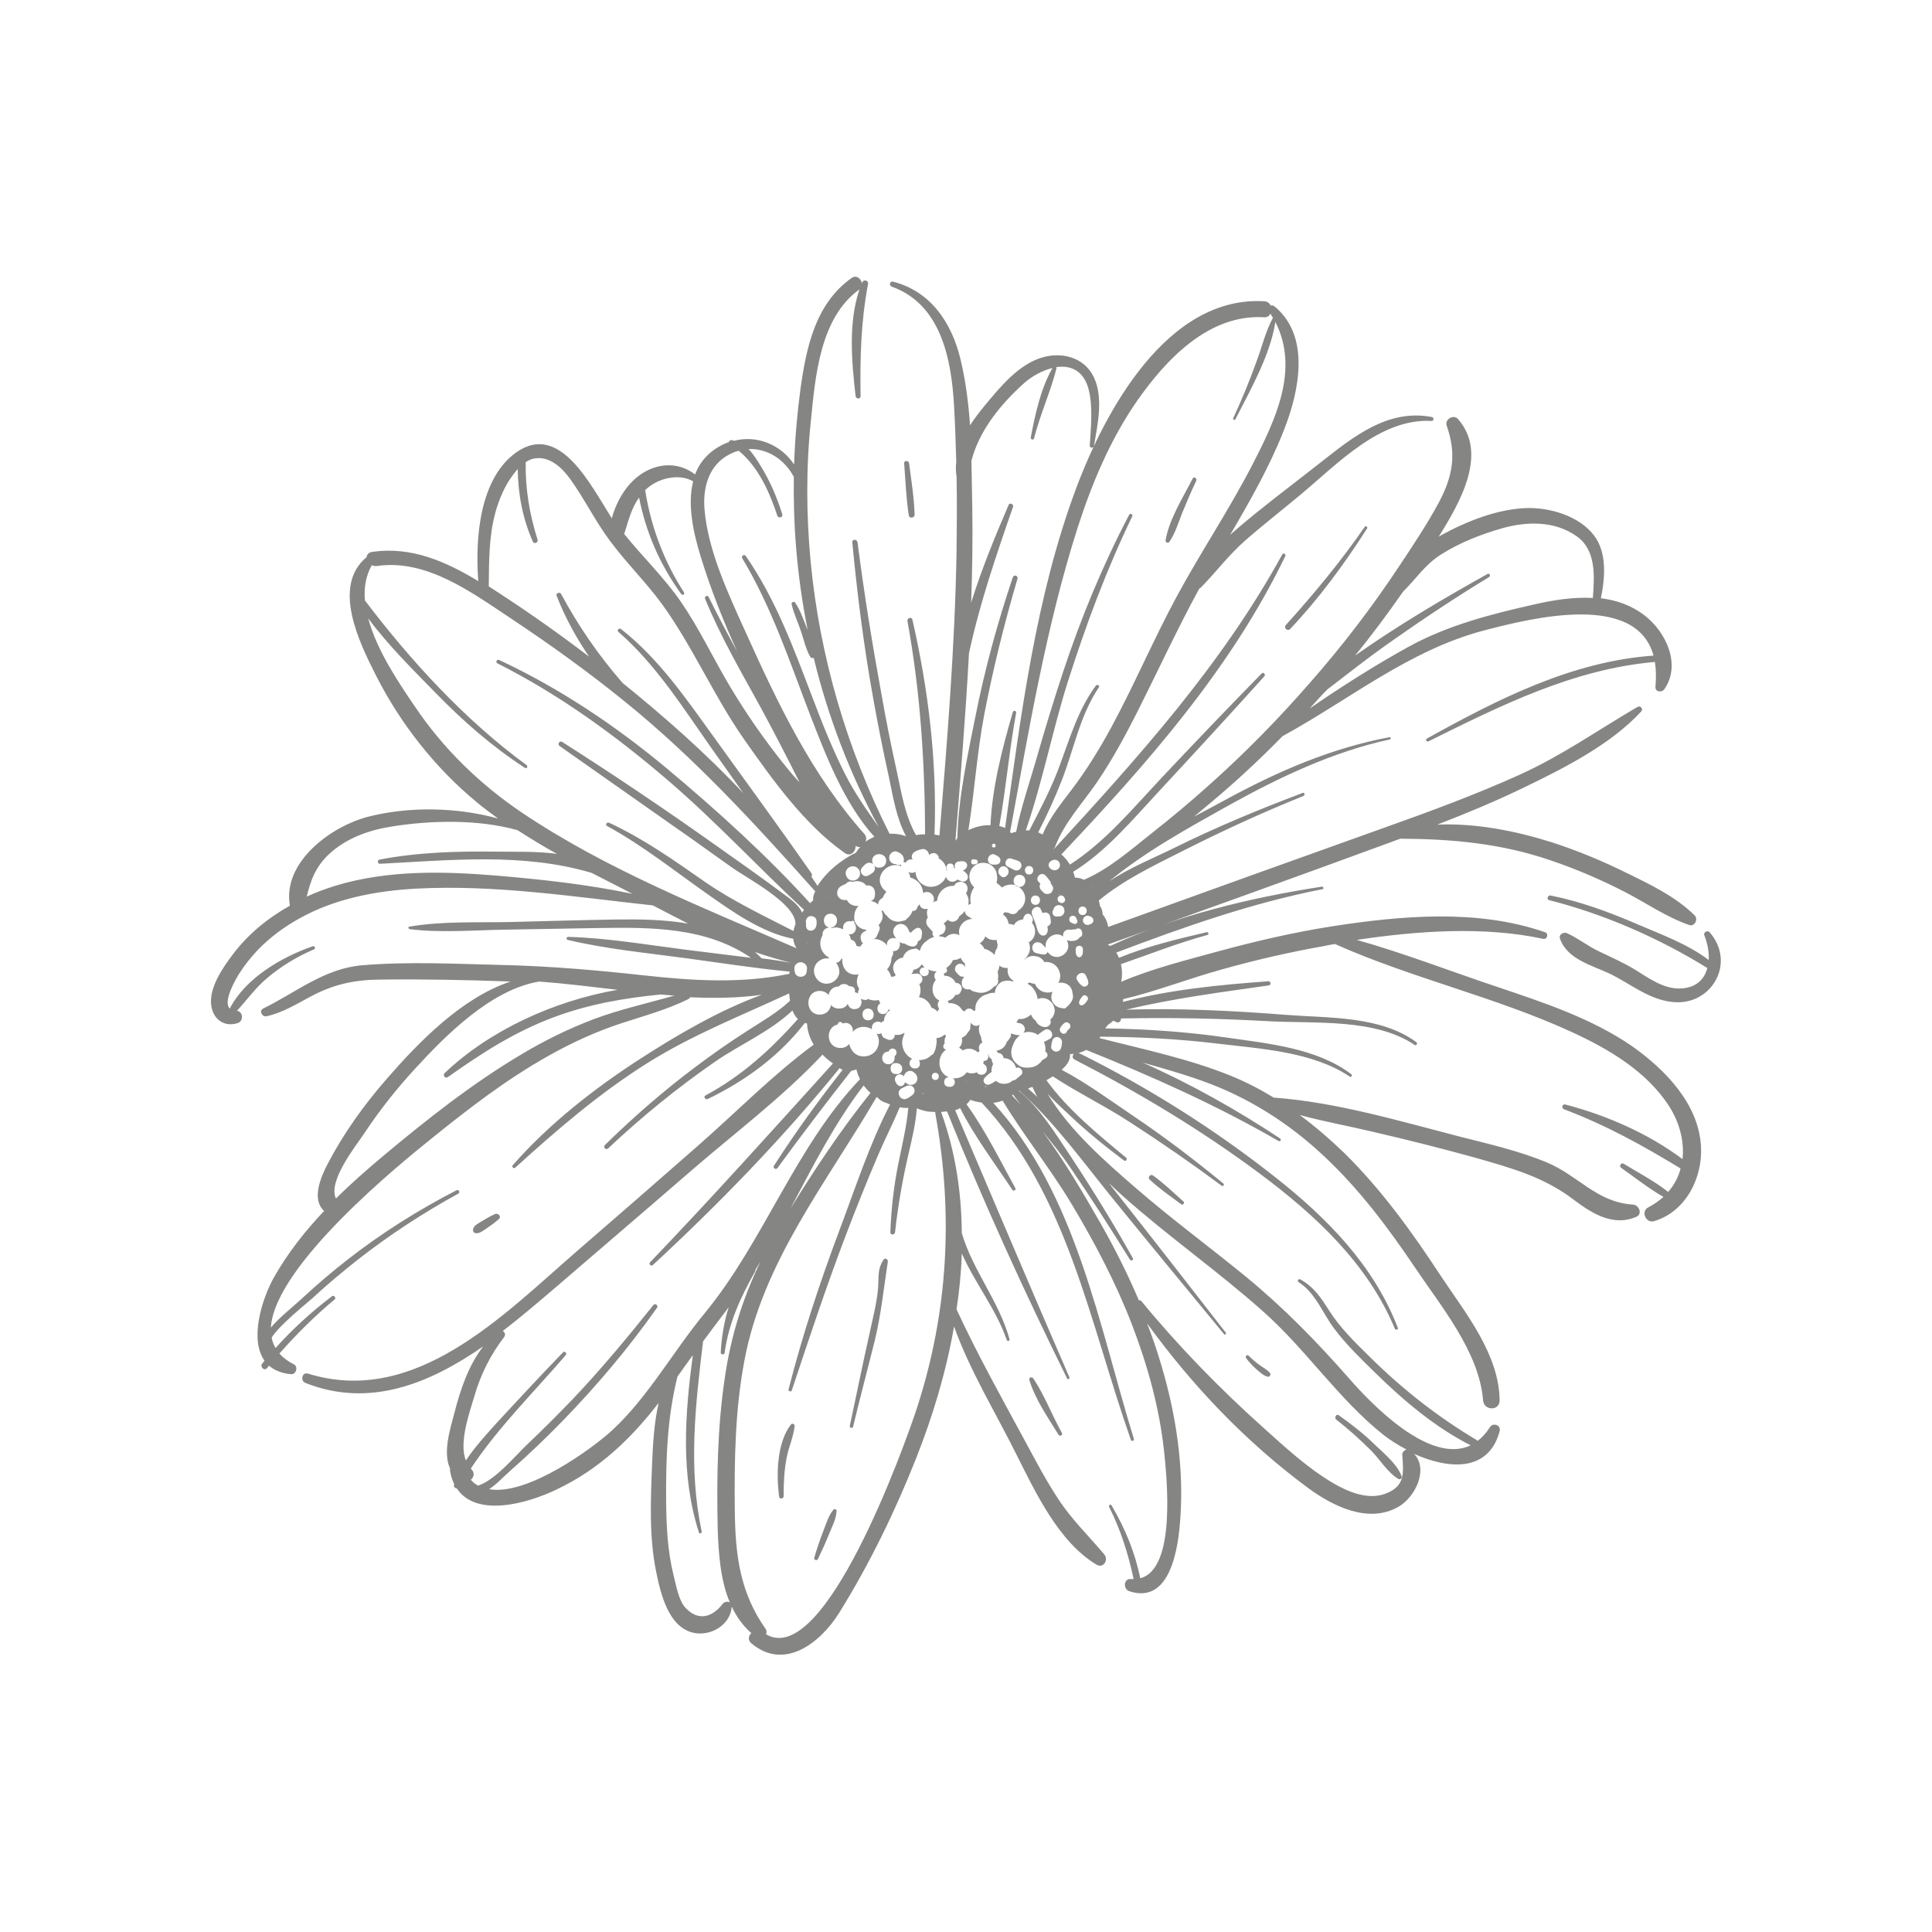 <svg xmlns="http://www.w3.org/2000/svg" xmlns:xlink="http://www.w3.org/1999/xlink" width="810" viewBox="0 0 810 810" height="810" version="1.0"><defs><clipPath id="d"><path d="M 0.445 1.027 L 633.445 1.027 L 633.445 578.738 L 0.445 578.738 Z M 0.445 1.027"/></clipPath><clipPath id="c"><path d="M0 0H635V580H0z"/></clipPath><filter x="0%" y="0%" width="100%" xmlns:xlink="http://www.w3.org/1999/xlink" xlink:type="simple" xlink:actuate="onLoad" height="100%" id="a" xlink:show="other"><feColorMatrix values="0 0 0 0 1 0 0 0 0 1 0 0 0 0 1 0 0 0 1 0" color-interpolation-filters="sRGB"/></filter><mask id="b"><g filter="url(#a)"><path fill-opacity=".51" d="M-81 -81H891V891H-81z"/></g></mask></defs><g mask="url(#b)"><g><g clip-path="url(#c)" transform="translate(88 115)"><g clip-path="url(#d)"><path fill="#100F0D" d="M 324.371 282.176 C 324.488 282.41 324.488 282.523 324.602 282.754 C 325.645 282.988 326.684 283.449 327.492 284.145 C 327.262 284.027 327.031 283.797 326.914 283.68 C 327.609 284.145 328.305 284.605 328.883 285.184 C 328.766 285.062 328.648 284.953 328.535 284.953 C 328.648 285.062 328.883 285.301 328.996 285.414 C 329.113 284.258 329.461 283.219 330.152 282.293 L 330.152 282.176 C 330.152 281.715 330.152 281.254 330.27 280.906 C 330.039 280.441 329.922 279.98 329.922 279.402 C 329.922 279.285 329.805 279.172 329.805 279.055 C 328.188 279.285 326.684 278.941 325.414 277.898 C 325.297 277.785 325.18 277.668 325.066 277.551 C 324.719 278.824 323.793 279.863 322.754 280.559 C 323.441 280.906 323.91 281.367 324.371 282.176 Z M 628.73 275.816 C 627.918 274.895 626.07 275.816 626.531 277.09 C 627.805 280.328 628.613 284.027 628.383 287.492 C 619.594 280.789 608.375 276.742 598.43 272.465 C 586.637 267.379 574.723 262.984 562.121 260.445 C 560.848 260.207 560.27 262.176 561.543 262.406 C 584.441 268.188 607.68 278.363 627.805 290.844 C 626.648 295.355 623.41 298.938 617.168 299.402 C 609.883 299.98 603.289 295.125 597.508 291.539 C 592.766 288.648 587.793 286.457 582.707 284.027 C 577.965 281.832 573.797 278.477 569.059 276.281 C 567.555 275.586 565.359 276.742 566.051 278.594 C 569.059 287.145 579.352 289.688 586.754 293.156 C 595.426 297.32 603.172 304.027 613.004 305.066 C 629.539 307.031 640.059 288.648 628.73 275.816 Z M 304.367 295.816 C 303.441 294.891 303.555 293.043 304.711 292.234 C 303.441 292.234 302.285 292 301.129 291.422 C 301.359 291.887 301.477 292.348 301.359 292.812 C 301.359 292.926 301.359 293.043 301.242 293.156 C 301.129 293.621 300.781 293.969 300.32 294.082 C 300.203 294.082 300.086 294.082 299.973 294.199 C 298.121 294.66 296.734 292.348 298.121 291.078 C 298.586 290.613 299.164 290.5 299.742 290.613 C 299.277 290.266 298.816 289.805 298.469 289.227 C 297.773 290.5 296.387 291.422 295 291.539 C 294.883 292.234 294.539 292.926 294.074 293.391 C 294.883 293.273 295.695 293.156 296.387 293.156 C 297.543 293.156 298.586 294.082 298.699 295.238 C 298.816 296.281 298.352 297.09 297.43 297.551 C 298.008 298.938 298.121 300.559 297.66 301.945 C 297.543 302.293 297.43 302.754 297.312 303.102 C 299.277 303.332 300.664 304.375 301.82 305.992 C 301.82 306.109 301.938 306.109 301.938 306.223 C 302.168 306.57 302.398 307.031 302.516 307.496 C 303.555 307.727 304.367 308.422 305.059 309.113 C 305.289 308.652 305.523 308.188 305.754 307.844 C 304.945 306.918 304.945 305.297 305.867 304.488 C 302.633 303.102 302.055 298.359 304.367 295.816 Z M 297.66 283.68 C 298.008 282.062 298.93 280.559 300.32 279.633 C 300.664 279.285 301.129 278.941 301.707 278.594 C 302.285 278.246 302.977 278.016 303.672 277.785 C 302.977 277.32 302.746 276.395 303.094 275.703 C 302.398 275.008 301.82 274.199 301.129 273.504 C 300.203 272.465 299.973 270.848 301.012 269.691 C 300.551 268.535 300.434 267.145 301.012 265.988 C 299.855 266.336 298.238 265.988 297.773 264.832 C 297.66 264.602 297.543 264.371 297.543 264.023 C 297.312 264.488 296.965 264.832 296.617 265.18 C 296.617 266.223 295.695 267.031 294.539 266.914 C 294.191 268.188 293.266 269.344 292.227 270.152 C 291.879 270.73 291.184 271.078 290.375 271.078 C 289.797 271.309 289.219 271.426 288.641 271.426 C 286.559 271.426 284.82 270.383 283.781 268.879 C 283.664 268.766 283.555 268.648 283.434 268.648 C 282.977 268.188 282.508 267.492 282.277 266.914 C 282.047 266.914 281.816 266.801 281.582 266.684 C 281.816 267.379 281.93 268.07 282.047 268.766 C 282.16 270.383 281.352 271.77 280.312 272.926 C 280.773 273.391 281.004 273.969 280.773 274.66 C 280.426 275.703 279.965 276.742 279.504 277.668 C 279.27 278.246 278.809 278.477 278.23 278.707 C 278.348 278.707 278.461 278.707 278.461 278.707 C 280.543 278.594 282.738 279.75 284.012 281.484 C 283.781 280.789 283.781 280.211 284.242 279.52 C 284.711 278.707 285.629 278.246 286.559 278.246 C 287.023 278.246 287.484 278.363 287.832 278.594 C 287.484 278.129 287.137 277.668 286.906 277.207 C 285.977 275.703 286.559 273.738 288.062 272.812 C 289.566 271.887 291.531 272.465 292.457 273.969 C 292.805 274.547 293.035 275.125 293.266 275.703 C 293.383 275.816 293.613 275.816 293.727 275.934 L 293.844 276.051 C 293.961 275.934 294.074 275.816 294.191 275.703 C 295 274.895 295.695 274.199 296.852 273.969 C 297.43 273.969 298.008 274.316 298.238 274.777 C 298.816 275.816 298.469 276.973 298.352 278.016 C 298.238 278.824 297.543 279.402 296.852 279.633 C 296.734 280.906 295.695 282.062 294.422 281.832 C 293.148 281.715 292.227 281.137 291.184 280.559 C 291.184 280.559 291.184 280.559 291.07 280.559 C 290.375 280.559 289.68 280.328 289.102 279.863 C 289.449 280.676 289.336 281.484 288.988 282.293 C 288.988 282.41 288.988 282.41 288.871 282.523 C 288.523 283.449 287.367 283.797 286.328 283.797 C 286.676 284.723 286.328 285.641 285.75 286.457 C 285.75 288.301 285.172 290.035 283.895 291.422 C 284.242 291.887 284.711 292.234 284.941 292.812 C 284.941 292.926 285.051 292.926 285.051 293.043 C 285.289 293.504 285.52 293.969 285.629 294.547 C 285.977 294.43 286.445 294.43 286.785 294.43 C 287.023 294.312 287.137 294.082 287.367 293.969 C 287.484 293.969 287.484 293.852 287.602 293.852 C 286.906 293.043 286.559 292 286.445 290.961 C 286.328 288.648 288.41 286.688 290.605 286.457 C 291.07 284.488 293.035 282.871 295.117 282.871 C 295.809 282.41 296.852 282.871 297.66 283.68 Z M 311.996 276.512 C 312.805 276.512 313.617 276.742 314.309 277.09 C 314.195 276.742 314.078 276.281 314.078 275.816 C 313.961 272.812 316.738 270.27 319.629 270.27 C 319.742 270.27 319.742 270.27 319.859 270.27 C 319.742 270.27 319.629 270.152 319.395 270.152 C 318.816 269.805 318.355 269.457 317.777 269.113 C 316.969 268.648 316.508 267.723 316.508 266.914 C 315.93 267.723 315.117 268.535 314.195 269.113 C 313.848 270.613 312.113 271.887 310.492 271.309 C 310.379 271.309 310.262 271.191 310.262 271.191 C 309.914 271.078 309.57 270.848 309.336 270.613 C 308.875 271.191 308.297 271.77 307.602 272.117 C 307.719 272.348 307.949 272.465 308.066 272.695 C 308.875 273.852 308.297 275.586 307.371 276.395 C 306.91 276.742 306.445 276.859 305.984 276.973 C 305.867 277.207 305.754 277.438 305.637 277.551 C 306.562 277.551 307.488 277.785 308.297 278.129 C 309.223 277.207 310.609 276.512 311.996 276.512 Z M 484.18 105.871 C 474.121 120.441 462.902 133.965 451.109 147.031 C 450.066 148.188 451.688 149.805 452.844 148.766 C 465.098 135.816 475.625 121.48 485.223 106.449 C 485.453 105.871 484.527 105.293 484.18 105.871 Z M 323.211 319.516 C 322.754 318.59 322.406 317.668 322.406 316.512 C 322.406 315.816 322.523 315.121 322.754 314.543 C 322.523 314.777 322.285 314.891 321.945 315.008 C 320.789 315.355 319.512 314.66 318.934 313.734 C 318.934 314.312 318.934 314.777 318.816 315.355 C 318.934 316.164 318.586 317.09 317.895 317.668 C 317.66 318.012 317.43 318.359 317.199 318.707 C 316.738 319.285 316.043 319.746 315.234 320.094 C 315.582 321.598 315.234 323.215 314.078 324.258 C 314.656 324.605 315.234 324.949 315.695 325.414 C 316.738 324.719 318.125 324.488 319.512 324.836 C 319.629 324.836 319.742 324.836 319.742 324.949 C 320.668 325.184 321.367 325.645 321.945 326.223 C 322.176 325.992 322.406 325.762 322.754 325.645 C 322.055 324.488 322.406 322.637 323.91 322.059 C 323.562 321.367 323.332 320.672 323.332 319.863 C 323.211 319.633 323.211 319.516 323.211 319.516 Z M 343.566 463.566 C 345.992 471.656 351.43 479.402 355.82 486.57 C 356.398 487.379 357.672 486.688 357.215 485.762 C 353.047 478.363 349.926 469.922 345.184 462.871 C 344.605 462.062 343.219 462.523 343.566 463.566 Z M 393.98 379.52 C 398.031 383.332 402.773 386.57 407.281 389.926 C 407.977 390.383 408.785 389.348 408.207 388.77 C 404.047 385.066 399.883 381.02 395.375 377.785 C 394.219 377.09 393.062 378.707 393.98 379.52 Z M 115.879 400.094 C 117.727 398.824 119.578 397.551 121.195 396.047 C 122.352 395.008 120.848 393.504 119.578 393.969 C 117.496 394.891 115.645 396.047 113.68 397.203 C 112.293 398.129 110.211 398.938 110.328 400.906 C 110.328 401.25 110.559 401.598 110.789 401.828 C 112.641 402.641 114.375 401.02 115.879 400.094 Z M 334.43 291.887 C 334.43 291.539 334.43 291.191 334.547 290.844 C 334.43 290.844 334.316 290.844 334.086 290.844 C 332.812 290.844 331.773 290.5 330.961 289.805 C 330.961 290.73 330.73 291.539 330.27 292.348 C 330.383 292.926 330.5 293.504 330.5 294.082 C 330.5 294.547 330.5 295.008 330.383 295.469 C 330.73 296.742 330.27 298.246 328.766 298.594 C 327.379 300.211 325.297 301.25 323.211 301.25 C 322.523 301.25 321.824 301.137 321.129 300.906 C 320.211 300.789 319.281 300.328 318.586 299.75 C 317.086 300.094 315.117 299.285 315.234 297.32 C 315.234 297.09 315.234 296.973 315.234 296.742 C 315.234 296.047 315.582 295.355 316.043 294.891 C 316.043 294.777 316.043 294.547 315.93 294.43 C 315.352 294.547 314.656 294.43 314.195 293.969 C 313.848 293.621 313.383 293.273 313.039 292.812 C 311.996 291.77 312.227 290.035 313.5 289.344 C 314.773 288.531 316.16 289.344 316.738 290.613 C 316.621 290.035 316.508 289.457 316.508 288.879 C 316.273 288.648 316.043 288.531 315.812 288.301 C 315.352 287.723 315.004 287.145 314.773 286.566 C 313.848 287.145 312.922 287.492 311.883 287.492 C 311.766 287.492 311.648 287.492 311.535 287.492 C 311.07 288.648 310.379 289.574 309.336 290.383 C 309.105 290.613 308.875 290.73 308.645 290.844 C 309.223 291.309 309.223 292.465 308.527 292.812 C 308.297 292.926 307.949 293.043 307.719 293.156 C 307.836 293.391 307.836 293.734 307.836 294.082 C 307.836 294.082 307.836 294.082 307.949 294.082 C 310.379 294.082 311.883 295.469 312.691 297.09 C 312.805 297.09 312.805 297.09 312.922 297.09 C 314.656 297.09 315.812 299.055 314.887 300.559 L 314.539 301.25 C 314.078 301.945 313.27 302.293 312.574 302.062 C 311.996 303.219 310.957 304.258 309.336 304.605 C 309.57 304.953 309.684 305.297 309.801 305.645 C 310.379 305.531 311.07 305.531 311.766 305.762 C 313.27 306.109 314.656 307.148 315.352 308.422 C 315.695 308.652 316.043 308.883 316.391 309.113 C 316.738 308.422 317.316 307.844 318.355 307.844 C 319.164 307.844 319.742 308.188 320.09 308.766 C 320.32 308.652 320.668 308.652 320.898 308.766 C 320.898 308.074 320.898 307.266 321.02 306.57 C 321.367 304.953 322.754 303.219 324.258 302.406 C 324.719 302.176 325.297 301.945 325.875 301.828 C 326.914 301.367 327.957 301.137 329.113 301.25 C 329.113 299.172 330.848 296.742 332.93 296.281 C 333.043 296.281 333.043 296.281 333.16 296.281 C 334.316 296.047 335.473 296.047 336.512 296.512 C 336.629 296.395 336.859 296.395 336.977 296.281 C 335.473 295.355 334.43 293.852 334.43 291.887 Z M 295.461 100.789 C 295.23 93.621 294.074 86.453 293.148 79.281 C 293.035 78.016 290.953 77.895 291.07 79.281 C 291.648 86.453 291.879 93.969 293.035 101.137 C 293.266 102.523 295.461 102.176 295.461 100.789 Z M 370.395 256.398 C 370.277 256.398 370.164 256.512 370.047 256.512 L 370.164 256.629 C 370.277 256.512 370.395 256.512 370.395 256.398 Z M 369.121 269.227 L 368.543 268.996 C 367.273 268.535 366 269.691 366 270.848 C 366 272.004 367.273 273.16 368.543 272.695 L 369.121 272.465 C 370.855 272.004 370.855 269.805 369.121 269.227 Z M 368.312 296.973 C 368.199 295.816 367.734 295.008 367.273 293.969 C 366.117 291.539 362.07 293.852 363.688 296.047 C 364.266 296.973 364.844 297.781 365.77 298.359 C 366.695 299.172 368.43 298.246 368.312 296.973 Z M 365.887 302.641 C 365.191 303.449 364.496 304.258 364.383 305.414 C 364.383 306.109 365.074 306.688 365.77 306.453 C 366.809 306.109 367.387 305.184 367.965 304.258 C 368.777 303.102 366.809 301.484 365.887 302.641 Z M 363.688 285.988 C 364.152 286.457 364.844 286.457 365.309 285.988 C 366.117 285.184 366 284.027 366 282.988 C 366 281.02 362.996 281.02 362.996 282.988 C 362.996 284.027 362.879 285.184 363.688 285.988 Z M 364.383 278.363 C 364.496 278.246 364.613 278.016 364.73 277.898 C 365.074 277.785 365.422 277.668 365.539 277.32 C 365.887 276.629 365.77 276.164 365.539 275.355 C 365.074 273.969 363.688 274.082 362.879 274.66 C 362.184 274.547 361.375 274.895 360.684 274.777 C 359.41 274.547 358.133 275.125 357.793 276.395 C 357.672 276.742 357.672 277.207 357.793 277.668 C 357.094 277.09 356.168 276.742 355.129 276.742 C 352.699 276.742 350.273 278.941 350.387 281.484 C 350.387 281.832 350.387 282.062 350.504 282.41 C 349.926 281.832 349.348 281.254 348.77 280.676 C 347.613 279.75 345.879 279.75 345.07 281.137 C 344.375 282.41 344.953 284.258 346.457 284.605 C 347.613 284.836 348.652 285.184 349.809 285.184 C 350.387 285.184 351.082 284.723 351.195 284.027 C 352.008 285.301 353.395 286.219 355.129 286.219 C 357.555 286.219 359.988 284.027 359.867 281.484 C 359.867 280.676 359.641 279.863 359.18 279.172 C 359.289 279.172 359.289 279.285 359.41 279.285 C 361.145 279.633 363.109 279.75 364.383 278.363 Z M 277.652 308.535 C 277.77 308.535 277.77 308.305 277.652 308.305 C 277.535 308.422 277.535 308.535 277.652 308.535 Z M 275.918 307.844 C 273.953 307.844 273.145 309.809 273.836 311.426 C 273.836 311.543 273.836 311.543 273.953 311.652 C 274.645 313.156 277.305 313.156 278 311.652 C 278 311.543 278 311.543 278.113 311.426 C 278.691 309.922 277.883 307.844 275.918 307.844 Z M 266.438 309.461 C 266.551 309.461 266.551 309.23 266.438 309.23 C 266.32 309.344 266.32 309.461 266.438 309.461 Z M 335.82 319.863 C 336.051 319.863 336.051 319.516 335.82 319.516 C 335.586 319.516 335.586 319.863 335.82 319.863 Z M 361.84 302.406 C 361.84 302.176 361.84 301.945 361.723 301.715 C 361.605 300.789 361.492 300.094 361.027 299.285 C 360.566 298.359 359.641 297.668 358.711 297.32 C 357.793 296.973 356.746 296.859 355.707 297.09 C 356.168 296.281 356.516 295.238 356.516 294.199 C 356.398 290.961 353.973 288.301 350.617 288.301 C 350.387 288.301 350.156 288.301 349.926 288.418 C 349.23 287.262 348.191 286.34 346.805 285.988 C 346.688 285.988 346.688 285.988 346.57 285.988 C 344.605 285.414 342.758 286.109 341.484 287.375 L 341.367 287.375 C 341.715 287.035 342.062 286.688 342.41 286.219 C 343.336 285.062 343.914 283.68 343.797 282.176 C 343.797 281.367 343.566 280.676 343.336 279.98 C 346.34 278.594 346.805 274.199 344.605 271.887 C 345.184 271.078 345.184 269.922 344.492 268.996 C 344.375 268.879 344.258 268.648 344.145 268.535 C 343.68 267.957 342.41 267.957 341.832 268.535 C 341.715 268.648 341.602 268.879 341.484 268.996 C 341.137 269.457 341.023 269.922 340.906 270.5 C 339.055 270.613 337.785 271.539 337.09 272.812 C 336.398 272.582 335.703 272.348 335.008 272.348 L 334.895 272.348 C 334.664 270.848 333.969 269.457 332.695 268.535 C 332.582 268.418 332.582 268.418 332.465 268.301 C 332.695 267.957 333.043 267.723 333.273 267.379 C 333.391 267.379 333.508 267.492 333.621 267.492 C 333.852 267.609 333.969 267.609 334.199 267.609 C 334.316 267.609 334.43 267.609 334.547 267.609 L 335.355 267.957 C 336.512 268.535 338.016 268.301 338.711 267.031 C 338.711 266.914 338.711 266.914 338.824 266.801 C 340.559 265.758 341.832 263.91 341.832 261.711 C 341.832 258.016 338.016 255.008 334.43 256.051 C 334.199 256.051 334.086 256.164 333.852 256.164 C 333.273 256.398 332.695 256.629 332.117 257.09 C 331.887 256.859 331.773 256.742 331.426 256.512 C 330.961 255.934 330.383 255.586 329.805 255.125 C 330.152 253.969 330.152 252.812 329.922 251.656 C 329.922 251.426 329.805 251.195 329.805 250.961 C 329.461 249.113 327.492 247.262 325.758 246.914 C 324.258 246.57 322.633 246.684 321.246 247.492 C 318.008 249.461 317.43 253.969 320.09 256.629 C 320.211 256.742 320.32 256.859 320.438 256.977 C 319.281 258.594 318.703 260.676 318.816 262.406 C 318.816 262.867 318.934 263.445 319.051 263.91 C 318.586 264.023 318.238 264.141 317.895 264.488 C 318.355 262.754 318.008 260.902 316.969 259.402 C 317.43 258.941 317.66 258.246 317.66 257.555 C 317.66 256.281 316.969 255.355 315.812 254.895 C 314.309 254.316 312.574 255.008 311.996 256.398 C 309.801 256.281 307.602 257.207 306.332 258.941 C 305.523 259.977 304.945 261.25 304.945 262.637 C 304.367 262.754 303.672 262.984 303.211 263.332 C 303.324 263.098 303.324 262.984 303.441 262.754 C 304.02 260.902 302.516 258.941 300.551 258.941 C 299.973 258.941 299.508 259.172 299.047 259.402 C 298.816 256.164 296.617 253.621 293.613 252.93 C 293.613 252.352 293.383 251.773 293.148 251.078 C 293.035 250.848 292.918 250.73 292.805 250.5 C 293.266 250.73 293.727 250.961 294.305 250.961 C 294.883 250.961 295.461 250.73 295.809 250.5 C 295.926 252.695 297.082 254.777 299.047 255.934 C 301.59 257.438 304.828 256.977 307.023 254.895 L 307.141 254.777 C 307.836 254.199 308.297 253.391 308.527 252.582 C 308.992 253.738 309.914 254.664 311.305 254.664 C 312.113 254.664 312.805 254.316 313.383 253.738 C 313.961 253.969 314.539 254.316 315.234 254.547 C 316.043 254.777 317.086 254.43 317.547 253.621 C 318.008 252.812 317.777 251.887 317.199 251.195 C 316.852 250.848 316.391 250.5 316.043 250.152 C 315.93 250.039 315.812 250.039 315.695 249.922 C 316.16 249.691 316.621 249.574 316.969 249.113 C 317.316 248.648 317.66 247.957 317.43 247.379 C 316.969 245.758 315.004 245.992 313.73 246.223 C 312.574 246.336 311.996 247.84 312.344 248.766 C 312.344 248.883 312.461 248.996 312.461 249.113 C 312.227 248.996 311.996 248.883 311.883 248.883 C 311.996 247.957 311.535 247.031 310.379 247.031 C 308.758 247.031 308.414 248.883 309.105 249.805 C 308.992 249.922 308.875 250.039 308.875 250.152 C 308.758 248.648 308.18 247.031 307.023 245.992 L 306.91 245.875 C 306.562 245.527 306.102 245.18 305.637 244.949 C 305.637 243.445 304.25 242.289 302.746 242.754 C 302.633 242.754 302.516 242.754 302.516 242.867 C 302.168 242.984 301.82 243.215 301.477 243.445 C 301.477 243.215 301.477 242.984 301.359 242.754 C 301.012 241.598 299.625 240.672 298.352 241.02 C 296.852 241.48 294.77 241.945 294.305 243.68 C 294.191 244.258 294.305 244.949 294.652 245.414 C 294.422 245.414 294.305 245.297 294.074 245.297 C 292.918 245.297 292.109 245.875 291.648 246.684 C 291.414 246.57 291.301 246.453 290.953 246.453 C 290.836 246.453 290.836 246.453 290.723 246.453 C 291.07 245.758 291.07 245.066 290.723 244.258 C 290.258 243.102 289.219 242.523 288.062 242.059 C 286.559 241.48 284.941 242.867 284.82 244.258 C 284.59 245.758 285.75 247.262 287.367 247.262 C 287.367 247.262 287.367 247.262 287.484 247.262 C 288.18 247.727 289.102 247.84 289.797 247.492 C 289.797 247.727 289.797 247.957 289.797 248.188 C 287.715 247.262 285.051 247.609 283.086 249.344 C 282.508 249.922 281.93 250.5 281.582 251.195 C 280.773 252.812 280.543 254.43 281.352 256.164 C 281.816 257.207 282.395 257.898 283.203 258.477 C 283.316 258.711 283.434 258.824 283.555 259.051 C 282.855 259.75 282.395 260.555 282.047 261.48 C 281.93 261.48 281.699 261.602 281.582 261.711 C 280.773 262.176 280.195 263.098 280.195 264.023 C 280.195 264.141 280.195 264.254 280.195 264.254 C 279.387 263.445 278.23 262.867 277.074 262.754 C 277.77 262.52 278.461 262.059 278.691 261.133 C 278.926 260.098 278.926 259.289 278.691 258.363 C 278.348 256.742 276.613 255.934 275.223 256.281 C 274.414 255.242 273.145 254.43 271.293 254.43 C 270.598 254.43 270.02 254.547 269.559 254.777 C 268.98 254.547 268.285 254.43 267.594 254.777 C 267.129 255.008 266.785 255.355 266.438 255.703 C 266.32 255.703 266.09 255.703 265.973 255.82 C 265.164 256.164 264.473 256.512 263.895 257.09 C 262.738 258.246 262.621 260.445 263.895 261.48 C 264.703 262.289 265.973 262.52 267.016 262.289 C 267.824 263.793 269.211 264.832 271.41 264.832 C 271.641 264.832 271.754 264.832 271.988 264.719 C 271.754 264.949 271.523 265.297 271.293 265.645 C 270.367 266.914 270.137 268.188 270.137 269.691 C 270.02 272.348 272.566 274.777 275.223 274.777 C 275.109 275.008 274.992 275.125 274.879 275.355 C 273.488 275.703 272.449 277.207 272.91 278.707 C 272.91 278.941 273.027 279.055 273.027 279.285 C 273.145 279.863 273.488 280.211 273.836 280.441 C 273.375 280.906 272.91 281.367 272.566 281.945 C 272.102 281.832 271.641 281.598 271.062 281.598 C 270.945 280.328 270.02 279.172 268.75 278.941 C 268.75 278.824 268.75 278.707 268.633 278.477 C 268.52 277.898 268.285 277.207 267.824 276.742 C 267.941 276.742 268.055 276.742 268.172 276.742 C 270.945 276.742 271.523 273.504 270.137 272.004 C 270.367 271.539 269.906 270.848 269.328 271.078 C 269.098 271.191 268.98 271.191 268.75 271.309 C 268.52 271.309 268.402 271.191 268.172 271.191 C 266.09 271.191 265.164 273.043 265.512 274.66 C 265.051 274.43 264.586 274.199 264.008 274.082 C 262.969 273.738 261.812 273.738 260.77 274.082 C 260.656 273.969 260.426 273.969 260.309 273.852 C 263.895 273.621 263.777 268.07 260.191 268.07 C 256.723 268.07 256.492 273.16 259.613 273.852 C 258.113 273.969 256.723 275.238 256.84 276.859 C 256.84 276.973 256.84 277.09 256.84 277.207 C 255.914 278.707 255.684 280.559 256.145 282.293 C 256.609 283.91 257.766 285.531 259.383 286.34 C 259.383 286.566 259.5 286.797 259.613 286.914 C 259.27 286.797 258.922 286.797 258.574 286.797 C 255.801 286.797 253.141 289.227 253.254 292.117 C 253.371 295.008 255.566 297.438 258.574 297.438 C 259.035 297.438 259.5 297.32 259.961 297.203 C 260.191 297.203 260.426 297.09 260.656 296.973 C 260.887 296.859 261.117 296.742 261.348 296.625 C 262.852 295.703 264.008 293.969 263.895 292.117 C 263.777 290.73 263.316 289.574 262.504 288.648 C 263.66 288.531 264.355 287.84 264.703 287.035 C 264.816 287.035 264.934 286.914 265.164 286.914 C 264.816 290.035 266.668 293.621 270.715 293.621 C 271.176 293.621 271.523 293.621 271.988 293.504 C 271.293 295.008 270.945 296.973 271.641 298.477 L 271.754 298.707 C 271.871 299.055 272.102 299.402 272.219 299.75 C 271.871 300.211 271.754 300.672 271.754 301.25 C 271.754 301.367 271.754 301.484 271.754 301.598 C 271.293 301.25 270.832 301.02 270.367 301.02 C 270.715 300.094 270.254 298.824 269.098 298.594 C 268.863 298.594 268.75 298.477 268.52 298.477 C 268.285 298.477 268.172 298.359 267.941 298.477 C 267.477 297.898 266.785 297.551 265.859 297.551 C 264.816 297.551 264.125 298.016 263.66 298.594 C 261.117 298.594 259.73 300.328 259.383 302.176 C 258.574 301.137 257.301 300.441 255.684 300.441 C 249.324 300.441 249.324 310.387 255.684 310.387 C 258.457 310.387 260.078 308.422 260.426 306.34 C 261.117 307.266 262.273 307.844 263.777 307.844 C 265.629 307.844 266.785 307.031 267.477 305.762 C 267.477 305.875 267.477 305.875 267.477 305.992 C 267.824 307.266 268.98 308.188 270.254 308.074 C 270.832 308.074 271.293 307.957 271.754 307.727 C 272.91 307.148 273.375 305.645 273.145 304.488 L 272.91 303.68 C 273.258 303.91 273.723 304.141 274.184 304.141 C 274.879 304.375 275.457 304.258 275.918 303.797 C 277.305 304.488 278.926 304.605 280.426 304.258 C 280.66 304.719 280.773 305.184 281.121 305.645 C 279.156 306.57 279.504 310.156 282.16 310.156 C 283.555 310.156 284.242 309.23 284.473 308.188 C 284.711 308.305 284.941 308.422 285.289 308.422 C 284.363 309 283.555 309.922 283.086 310.965 C 282.738 311.652 282.625 312.352 282.625 313.047 C 282.16 313.156 281.816 313.387 281.469 313.734 C 280.543 313.047 279.039 313.273 278.23 314.082 C 277.652 314.66 277.422 315.586 277.535 316.512 C 275.109 315.008 271.871 315.121 269.789 317.32 C 269.676 317.434 269.559 317.551 269.441 317.668 C 269.559 317.434 269.559 317.09 269.559 316.855 C 269.441 315.238 268.285 313.852 266.551 313.852 C 266.207 313.852 265.742 313.965 265.395 314.082 C 265.164 313.965 265.051 313.852 264.816 313.625 C 264.008 313.047 263.199 313.852 263.199 314.543 C 257.879 315.586 258.227 324.371 264.355 324.371 C 266.09 324.371 267.246 323.68 268.055 322.637 C 268.285 323.91 268.863 325.066 269.789 326.105 C 272.566 329.113 277.77 328.188 279.617 324.836 C 280.773 322.754 280.773 320.324 279.504 318.359 C 280.195 318.59 281.004 318.59 281.582 318.129 C 281.582 318.938 281.93 319.746 282.738 320.211 C 283.555 320.559 284.133 320.902 285.051 321.02 C 286.445 321.02 287.137 319.98 287.137 318.824 C 288.062 318.938 288.871 318.938 289.68 318.707 C 290.258 318.477 290.723 318.246 291.301 318.012 C 290.953 318.824 290.836 319.516 290.492 320.324 C 289.566 323.562 291.301 327.496 294.422 328.883 C 294.305 328.996 294.074 329.113 293.961 329.23 C 292.57 330.617 293.613 333.043 295.461 332.93 C 295.578 332.93 295.809 332.93 295.926 332.93 C 296.852 332.93 297.66 332.121 297.66 331.195 C 297.66 331.078 297.66 330.848 297.66 330.73 C 297.66 330.27 297.543 329.809 297.195 329.461 C 298.469 329.461 299.855 329.23 301.012 328.535 C 301.477 328.188 302.055 327.84 302.516 327.379 C 303.211 327.148 303.672 326.453 303.789 325.762 C 304.133 325.297 304.25 324.719 304.367 324.141 C 304.598 322.871 304.828 321.598 304.598 320.211 C 305.867 320.211 307.141 319.633 308.066 318.707 C 308.18 318.938 308.414 319.168 308.645 319.285 C 308.066 320.211 307.836 321.367 308.066 322.406 C 307.602 322.984 307.258 323.562 307.602 324.258 C 307.836 324.719 308.18 324.949 308.645 325.066 C 304.598 327.727 304.945 334.895 309.801 336.629 C 309.57 336.629 309.336 336.629 309.223 336.746 C 307.371 337.086 307.371 340.211 309.223 340.555 C 309.57 340.672 309.914 340.672 310.379 340.672 C 312.574 340.555 312.922 337.902 311.418 336.977 C 311.648 336.977 311.883 337.086 312.227 337.086 C 314.539 337.086 316.273 336.051 317.316 334.547 C 318.586 335.125 320.211 335.242 321.477 334.547 C 321.824 335.125 322.523 335.59 323.441 335.59 C 326.223 335.59 326.453 331.773 324.258 331.078 C 324.371 330.617 324.371 330.27 324.371 329.809 C 324.371 329.809 324.371 329.809 324.488 329.809 C 326.105 329.809 326.684 328.305 326.223 327.148 C 326.336 327.148 326.336 327.031 326.453 327.031 C 326.453 327.84 326.914 328.652 327.727 328.996 C 327.727 329.344 327.84 329.691 327.957 330.152 C 328.07 330.5 328.188 330.73 328.418 331.078 C 327.84 332.004 327.609 333.16 327.727 334.434 C 326.57 335.242 325.414 336.051 324.602 337.207 C 323.793 338.48 325.18 340.094 326.57 339.746 C 327.727 339.398 328.648 338.711 329.574 338.133 C 331.309 339.863 334.777 339.863 336.512 338.012 C 336.977 338.012 337.438 337.902 337.898 337.555 C 338.594 336.977 339.402 336.281 340.098 335.703 C 341.602 334.434 339.633 331.773 338.016 332.812 C 337.438 330.5 335.473 328.652 332.93 328.652 L 332.812 328.652 C 332.812 328.535 332.812 328.418 332.695 328.305 C 332.465 327.148 331.426 326.453 330.383 326.453 C 330.27 326.105 330.039 325.762 329.691 325.527 C 331.773 325.297 333.621 323.793 334.086 321.828 C 335.125 320.902 335.82 319.633 335.934 318.246 C 337.09 318.707 338.477 319.168 339.75 318.938 C 339.633 318.938 339.633 319.055 339.52 319.055 C 339.172 319.285 338.941 319.633 338.711 319.863 C 337.785 320.672 337.207 321.715 336.742 322.984 C 335.82 324.949 335.586 327.379 336.859 329.344 C 337.438 330.27 338.246 331.078 339.289 331.773 C 340.906 332.812 342.641 332.699 344.492 332.465 C 346.227 332.234 347.961 330.965 349 329.461 C 349.578 329.113 350.039 328.883 350.504 328.535 C 351.66 327.84 351.195 326.34 350.273 325.875 C 350.387 324.488 350.273 323.102 349.695 321.828 C 350.504 321.48 351.312 321.02 352.121 320.559 C 354.551 319.168 352.238 315.355 349.926 316.855 C 349.23 317.32 348.422 317.781 347.727 318.359 C 347.496 318.477 347.383 318.707 347.148 318.938 C 346.918 318.824 346.805 318.707 346.57 318.477 C 345.301 317.781 343.797 317.551 342.41 317.668 C 341.945 317.781 341.484 317.898 341.023 318.012 C 342.18 316.855 341.715 315.238 340.559 314.43 C 339.75 313.852 338.941 313.965 338.363 313.734 C 338.246 313.734 338.246 313.734 338.133 313.734 C 338.246 313.504 338.363 313.273 338.477 313.047 C 338.594 312.926 338.824 312.699 338.941 312.469 C 339.055 312.352 339.172 312.23 339.172 312.121 C 339.289 312.121 339.52 312.23 339.633 312.23 C 341.367 312.352 342.988 311.426 344.258 310.387 C 344.723 311.426 345.301 312.352 346.227 312.926 C 346.34 313.273 346.57 313.625 346.805 313.965 C 347.961 315.355 350.734 316.512 352.121 314.66 C 352.586 313.965 352.699 313.387 352.352 312.699 C 352.352 312.578 352.238 312.578 352.238 312.578 C 353.395 311.652 354.203 310.156 354.203 308.652 C 354.086 305.875 351.891 303.449 349 303.449 C 348.305 303.449 347.613 303.562 347.035 303.91 C 346.805 301.945 345.992 300.328 344.723 298.824 C 344.145 298.246 343.449 297.781 342.758 297.438 C 343.102 297.32 343.336 297.09 343.566 296.859 C 344.258 297.203 345.07 297.438 345.879 297.438 C 346.805 299.633 348.77 301.137 351.312 301.137 C 352.008 301.137 352.586 301.02 353.277 300.789 C 352.816 301.828 352.586 302.984 352.93 304.141 C 353.164 305.184 353.855 305.992 354.664 306.688 C 355.59 307.379 356.516 307.609 357.672 307.727 L 358.371 307.844 C 359.641 307.031 362.184 304.605 361.84 302.406 Z M 360.566 314.43 C 360.105 313.734 359.059 313.273 358.371 313.852 C 357.555 314.43 356.977 315.121 356.516 315.934 C 355.59 317.781 358.371 319.516 359.289 317.551 C 359.41 317.203 359.641 316.855 359.988 316.625 C 360.684 316.164 361.027 315.238 360.566 314.43 Z M 355.707 319.863 C 354.664 319.516 353.395 320.211 353.164 321.367 C 352.93 322.176 352.816 322.984 352.699 323.793 C 352.586 324.836 353.625 325.762 354.551 325.875 C 355.59 325.992 356.516 325.414 356.863 324.371 C 357.094 323.793 357.094 323.102 357.215 322.406 C 357.445 321.367 356.863 320.211 355.707 319.863 Z M 346.918 344.949 C 346.109 343.562 345.531 342.059 344.836 340.672 C 344.258 340.902 343.68 341.133 342.988 341.367 C 344.375 342.523 345.648 343.68 346.918 344.949 Z M 339.289 342.176 C 339.172 342.176 339.055 342.176 339.055 342.176 C 347.961 349.461 354.781 360.676 361.027 370.035 C 370.164 383.91 378.836 398.016 386.93 412.469 C 387.391 413.16 386.234 413.855 385.773 413.16 C 377.562 399.98 369.238 386.918 360.449 374.082 C 356.977 368.996 353.164 364.254 349.23 359.52 C 358.254 371.656 366.117 385.184 373.285 397.668 C 379.297 408.188 384.73 419.055 389.473 430.152 C 389.934 430.152 390.281 430.152 390.629 430.617 C 405.895 449.227 423.238 467.035 441.164 483.102 C 450.531 491.543 460.242 500.559 471.117 506.918 C 477.477 510.617 485.684 513.969 492.969 511.195 C 501.414 507.957 500.367 502.176 499.906 495.008 C 499.789 493.973 500.715 493.047 501.641 492.699 C 498.055 490.848 494.703 488.652 492.16 486.688 C 473.195 471.656 459.664 450.848 441.512 434.777 C 422.547 417.898 401.734 403.332 382.766 386.457 C 380.801 384.605 378.836 382.871 376.871 381.02 C 377.793 382.176 378.605 383.219 379.527 384.375 C 395.137 404.141 410.52 423.91 425.898 443.684 C 426.246 444.141 425.668 444.836 425.203 444.371 C 409.711 425.527 394.102 406.688 378.719 387.727 C 366.117 372.234 354.203 355.586 339.289 342.176 Z M 340.098 348.305 C 338.941 346.801 337.785 345.414 336.742 343.91 C 336.629 344.023 336.512 344.141 336.281 344.258 C 337.555 345.527 338.824 346.914 340.098 348.305 Z M 325.527 340.672 C 325.414 340.555 325.414 340.441 325.297 340.324 C 325.18 340.441 324.949 340.441 324.836 340.555 C 325.066 340.672 325.297 340.672 325.527 340.672 Z M 317.086 338.363 C 316.969 338.363 316.969 338.59 317.086 338.59 C 317.199 338.59 317.199 338.363 317.086 338.363 Z M 304.133 337.785 C 306.102 337.785 306.102 334.777 304.133 334.777 C 302.168 334.777 302.168 337.785 304.133 337.785 Z M 299.164 343.793 C 299.047 343.562 298.93 343.445 298.816 343.215 C 298.816 343.332 298.699 343.332 298.699 343.445 C 298.699 343.562 298.93 343.68 299.164 343.793 Z M 286.207 324.605 C 285.398 324.605 284.711 325.184 284.59 325.875 L 284.473 325.875 C 281.004 325.875 281.004 331.195 284.473 331.195 C 286.445 331.195 287.367 329.344 287.023 327.84 C 287.023 327.84 287.137 327.84 287.137 327.727 C 288.41 326.918 288.062 324.605 286.207 324.605 Z M 290.258 333.043 C 290.258 331.426 288.758 330.5 287.254 330.73 C 287.137 330.73 287.137 330.73 287.023 330.73 C 284.82 331.078 284.82 334.777 287.023 335.242 C 287.137 335.242 287.137 335.242 287.254 335.242 C 288.871 335.59 290.258 334.777 290.258 333.043 Z M 295.117 341.133 C 294.422 339.977 293.148 339.863 291.992 340.324 C 291.301 340.672 290.605 341.02 289.914 341.367 C 287.254 342.867 289.68 347.031 292.34 345.527 C 293.035 345.18 293.727 344.719 294.305 344.258 C 295.348 343.562 295.809 342.289 295.117 341.133 Z M 295.23 334.664 L 294.77 334.316 C 293.148 333.277 291.184 334.664 290.953 336.281 C 290.492 335.59 289.566 335.242 288.758 335.473 C 287.715 335.703 286.906 336.977 287.254 338.012 C 287.602 338.938 287.832 339.516 288.641 340.094 C 289.797 340.789 290.953 340.094 291.414 338.938 C 291.414 338.82 291.414 338.82 291.531 338.711 C 292.34 339.746 293.961 340.211 295.23 339.516 C 297.195 338.48 296.965 335.82 295.23 334.664 Z M 279.848 325.527 C 279.965 325.527 279.965 325.297 279.848 325.297 C 279.734 325.414 279.734 325.527 279.848 325.527 Z M 304.133 351.773 C 304.133 351.539 304.133 351.309 304.133 351.195 C 303.211 351.195 302.285 351.078 301.59 351.078 C 300.086 350.961 298.238 350.383 296.387 349.691 C 295.926 355.703 294.539 361.715 293.148 367.723 C 290.492 378.941 288.523 390.156 287.254 401.598 C 287.137 402.871 285.172 402.871 285.289 401.598 C 285.629 392.117 286.676 382.754 288.523 373.391 C 290.145 365.297 292.109 357.438 292.805 349.461 C 291.648 349.574 290.375 349.461 289.219 349.227 C 286.328 356.164 282.855 362.871 279.965 369.691 C 275.223 380.789 270.715 392.117 266.438 403.332 C 258.344 424.605 251.176 446.223 244 467.844 C 243.77 468.77 242.383 468.301 242.613 467.492 C 248.395 444.836 255.684 422.754 263.895 400.906 C 270.367 383.797 276.496 364.723 285.172 348.07 C 284.711 347.957 284.363 347.727 283.895 347.492 C 282.508 347.148 281.121 346.453 280.195 345.414 C 279.965 345.297 279.734 345.066 279.504 344.949 C 258.691 380.676 231.859 413.855 224.113 455.355 C 220.184 476.051 219.836 497.32 220.066 518.363 C 220.297 536.859 222.148 552.582 233.016 567.961 C 233.48 568.652 233.48 569.461 233.133 570.156 C 257.766 584.953 291.414 490.617 296.387 475.473 C 309.57 434.895 311.766 393.852 304.133 351.773 Z M 216.02 461.715 C 218.562 444.719 223.535 428.996 230.82 413.969 C 230.125 415.121 229.434 416.168 228.738 417.32 C 228.738 417.672 228.738 417.898 228.508 418.246 C 222.379 428.996 217.523 439.75 215.789 452.234 C 215.672 453.16 214.055 452.93 214.172 452.004 C 214.512 445.645 215.559 439.172 217.523 433.043 C 213.934 437.785 210.352 442.527 206.766 447.379 C 203.527 474.199 200.523 500.328 206.188 527.148 C 206.305 527.84 205.262 528.188 205.031 527.496 C 197.285 503.449 199.137 477.898 202.488 453.16 C 200.293 456.164 198.094 459.172 196.012 462.18 C 191.734 479.402 191.156 496.512 191.273 514.316 C 191.387 524.719 191.852 535.242 194.395 545.418 C 195.434 549.461 196.477 555.934 199.367 559.055 C 204.801 564.836 210.582 563.102 214.98 557.438 C 215.672 556.512 217.176 556.281 217.984 556.859 C 213.934 547.262 213.246 535.82 212.898 525.992 C 212.438 504.488 212.777 482.871 216.02 461.715 Z M 243.422 391.66 C 253.719 375.008 264.703 358.477 276.957 343.215 C 275.918 342.289 274.992 341.25 274.066 340.094 C 261.926 355.934 252.793 373.969 243.422 391.66 Z M 207.344 435.703 C 232.438 405.184 245.273 366.105 272.566 337.438 C 271.871 336.168 271.41 334.777 271.062 333.391 L 270.945 333.391 C 270.254 333.621 269.559 333.855 268.863 333.969 C 258.344 347.379 248.047 360.906 237.988 374.66 C 237.297 375.586 235.906 374.777 236.484 373.738 C 245.391 359.867 255.105 346.453 265.281 333.508 C 264.816 333.391 264.473 333.16 264.008 332.812 C 240.188 362.18 213.477 389.688 185.723 415.359 C 184.914 416.047 183.871 415.012 184.566 414.203 C 210.703 386.918 235.906 358.824 261.234 330.848 C 260.191 330.152 259.152 329.344 258.113 328.418 C 257.648 327.957 257.301 327.609 256.84 327.148 C 240.07 345.066 219.488 360.445 200.984 376.512 C 182.484 392.578 163.867 408.422 145.25 424.488 C 138.191 430.5 130.676 436.977 122.816 442.984 C 123.625 443.562 124.086 444.602 123.395 445.527 C 117.613 453.043 113.566 461.137 110.906 470.27 C 108.824 477.32 104.316 489.809 107.32 497.32 C 110.906 491.891 115.414 486.918 119.691 482.176 C 129.059 472.004 138.426 461.945 148.023 452.004 C 148.719 451.195 149.875 452.352 149.18 453.16 C 135.648 468.879 120.848 483.449 109.402 500.672 C 109.52 500.789 109.633 500.906 109.633 501.02 C 111.137 502.406 110.676 504.375 109.402 505.414 C 110.328 506.453 111.254 507.266 112.41 507.844 C 119.578 505.645 128.133 495.238 132.875 490.734 C 139.234 484.723 145.48 478.477 151.609 472.117 C 163.75 459.402 174.965 445.875 185.953 432.121 C 186.648 431.195 188.152 432.352 187.457 433.277 C 175.66 450.039 162.477 465.648 148.258 480.328 C 140.973 487.844 133.453 495.008 125.59 501.945 C 122.816 504.375 120.156 507.379 117.035 509.344 C 133.223 512.234 160.742 492.004 168.836 484.488 C 183.871 470.5 194.164 451.656 207.344 435.703 Z M 250.133 292.695 C 250.25 292.117 250.25 291.539 250.359 291.078 C 250.48 289.688 249.094 288.418 247.707 288.418 C 246.312 288.418 244.926 289.574 245.043 291.078 C 245.043 291.656 245.156 292.234 245.273 292.695 C 245.734 295.125 249.672 295.125 250.133 292.695 Z M 245.852 282.523 C 245.969 282.41 245.969 282.41 245.852 282.523 C 245.852 282.41 245.852 282.41 245.852 282.41 C 245.156 281.254 244.695 279.863 244.578 278.594 C 231.398 276.051 218.797 267.031 208.152 259.52 C 194.512 249.922 181.328 239.398 166.523 231.309 C 165.602 230.848 166.41 229.574 167.336 229.922 C 181.793 236.625 194.512 245.645 207.461 254.664 C 219.488 262.984 231.977 268.766 244.695 275.355 C 244.812 274.43 245.156 273.391 245.504 272.465 C 245.504 272.348 245.504 272.348 245.504 272.234 C 245.391 263.676 225.27 253.273 218.797 248.648 C 210.93 243.102 203.184 237.434 195.32 232.004 C 179.133 220.559 162.824 209.23 146.637 197.781 C 145.598 197.09 146.523 195.355 147.68 196.047 C 168.953 209.578 189.887 223.68 210.465 238.242 C 220.762 245.527 231.168 252.812 241.227 260.328 C 244.234 262.52 247.008 264.719 248.285 267.609 C 248.516 267.262 248.863 266.801 249.094 266.453 C 229.781 248.535 211.969 229.23 191.852 212 C 169.992 193.273 146.289 176.051 120.504 163.098 C 119.578 162.637 120.387 161.25 121.312 161.711 C 146.984 173.738 170.227 189.344 191.965 207.496 C 212.668 224.836 233.363 243.562 251.637 263.676 C 252.098 263.215 252.445 262.867 252.91 262.52 C 252.793 261.25 253.141 259.867 253.832 258.594 C 253.719 258.594 253.602 258.477 253.488 258.363 C 228.391 230.27 203.527 203.102 174.156 179.285 C 158.777 166.801 142.707 155.242 126.168 144.258 C 109.75 133.387 90.898 119.285 70.086 122.293 C 69.277 122.406 68.578 122.293 67.891 121.945 C 65.34 126.453 64.531 131.422 64.996 136.742 C 84.191 162.059 107.09 187.031 132.758 205.762 C 133.453 206.223 132.875 207.496 132.066 206.918 C 118.191 197.898 105.934 187.145 94.367 175.238 C 84.887 165.527 74.594 155.355 66.383 144.258 C 69.965 157.781 79.453 171.656 85.812 181.016 C 97.836 198.938 113.332 213.965 131.254 225.992 C 166.641 249.691 206.766 265.527 245.852 282.523 Z M 243.656 288.648 C 238.566 287.375 233.594 285.879 228.508 284.145 C 229.434 284.953 230.473 285.879 231.281 286.797 C 235.562 287.262 239.609 287.953 243.656 288.648 Z M 177.168 259.75 C 176.121 259.289 175.195 258.711 174.273 258.246 C 169.531 255.82 164.789 253.391 160.051 250.961 C 131.254 242.406 100.844 245.645 71.242 247.148 C 70.316 247.148 70.086 245.645 71.012 245.414 C 87.082 242.289 103.969 241.828 120.387 242.059 C 127.555 242.176 136.922 241.828 145.48 242.984 C 139.816 239.863 134.379 236.508 128.941 233.039 C 112.293 228.418 92.633 228.883 76.098 231.543 C 66.613 233.039 57.246 236.395 50.078 242.984 C 44.297 248.305 42.215 254.199 40.598 260.902 C 44.645 259.051 48.691 257.555 52.855 256.281 C 74.711 249.691 97.953 250.27 120.387 252.117 C 139.348 253.738 158.547 255.82 177.168 259.75 Z M 250.359 280.211 C 250.25 280.211 250.25 280.441 250.359 280.441 C 250.48 280.441 250.48 280.211 250.359 280.211 Z M 252.793 275.008 C 254.41 274.316 254.527 272.234 254.297 270.73 C 254.066 269.457 252.562 268.879 251.52 269.113 C 250.25 269.457 249.672 270.73 249.902 271.887 C 250.02 272.465 249.781 273.16 250.02 273.738 C 250.359 275.125 251.754 275.473 252.793 275.008 Z M 258.457 261.363 C 258.344 261.363 258.344 261.602 258.457 261.602 C 258.574 261.602 258.574 261.363 258.457 261.363 Z M 269.559 248.188 C 267.941 248.188 266.438 249.574 266.551 251.195 C 266.668 252.812 267.941 254.199 269.559 254.199 C 271.176 254.199 272.68 252.812 272.566 251.195 C 272.566 249.574 271.293 248.188 269.559 248.188 Z M 116.918 130.844 C 118.305 131.77 119.809 132.695 121.195 133.617 C 134.145 142.059 146.754 150.961 159.008 160.324 C 153.461 152.234 148.836 143.68 145.367 134.773 C 144.902 133.734 146.637 133.039 147.215 133.965 C 154.617 147.727 163.055 159.863 173 171.309 C 190.465 185.41 207.922 200.789 223.652 217.551 C 219.141 211.191 214.633 204.836 210.234 198.594 C 198.324 181.715 186.996 163.562 171.266 149.922 C 170.457 149.227 171.613 148.07 172.422 148.766 C 188.266 161.25 199.48 177.668 211.16 193.852 C 224.809 212.809 238.684 231.773 252.098 250.961 C 252.562 251.539 252.445 252.117 252.215 252.582 C 253.023 253.852 253.949 255.125 254.758 256.398 C 256.84 253.043 260.078 249.805 261.926 248.305 C 264.125 246.453 267.363 244.141 270.832 242.523 C 271.41 241.598 271.988 240.789 272.68 240.094 C 272.102 240.211 271.41 240.094 270.715 239.633 C 270.832 241.945 268.633 244.371 266.207 242.637 C 249.441 230.965 235.676 211.652 224 195.008 C 211.281 176.859 202.488 156.16 189.539 138.242 C 182.832 129.113 174.734 121.137 167.914 112 C 161.555 103.559 157.043 94.082 150.914 85.641 C 147.562 81.016 142.129 75.816 135.535 77.32 C 134.492 77.547 133.453 78.125 132.41 78.703 C 132.18 90.035 134.031 100.559 137.383 111.309 C 137.73 112.465 135.879 113.273 135.418 112.117 C 131.141 102.523 129.176 92.117 129.059 81.594 C 128.363 82.406 127.785 83.215 127.207 83.906 C 123.625 88.648 121.312 94.082 119.691 99.863 C 116.918 110.035 117.035 120.441 116.918 130.844 Z M 173.695 108.879 C 181.445 118.477 190.348 127.031 197.402 137.203 C 205.031 148.305 210.812 160.555 217.641 172.117 C 224.691 184.023 232.672 195.469 241.344 206.223 C 243.191 208.531 245.156 210.844 247.238 213.043 C 241.805 202.176 236.254 191.422 230.473 180.789 C 222.379 166.105 213.934 151.539 207.574 135.93 C 207.23 135.008 208.73 134.43 209.078 135.238 C 212.898 142.984 216.945 150.617 221.109 158.242 C 215.211 145.297 210.004 132.121 205.84 118.59 C 202.836 108.879 200.059 96.859 202.605 86.797 C 196.359 83.215 187.34 85.641 182.484 90.5 C 184.914 105.871 190.348 120.324 198.789 133.387 C 199.25 134.195 198.094 134.773 197.633 134.082 C 188.73 121.828 182.832 108.301 179.941 93.621 C 176.699 98.016 175.434 103.449 173.695 108.879 Z M 207.344 98.246 C 208.73 115.699 217.293 133.852 224.461 149.691 C 237.988 179.75 252.332 209.918 274.414 234.664 C 275.223 235.59 275.34 236.855 274.879 237.898 C 276.035 237.086 277.305 236.395 278.578 235.816 C 265.859 221.715 258.344 201.945 251.637 184.719 C 243.078 162.406 235.562 139.633 223.188 119.055 C 222.609 118.012 224.113 117.203 224.691 118.129 C 237.18 136.164 244.695 156.629 252.445 176.973 C 256.609 187.953 261.004 199.055 266.32 209.578 C 270.367 217.551 275.34 224.605 280.426 231.773 C 268.285 209.34 259.152 185.527 253.141 160.785 C 252.676 161.02 251.984 160.902 251.754 160.441 C 249.902 157.316 249.094 153.508 247.938 150.039 C 246.66 146.105 244.812 142.289 243.887 138.359 C 243.656 137.434 244.926 136.973 245.391 137.664 C 247.586 140.902 248.863 144.836 250.359 148.535 C 250.48 148.648 250.48 148.883 250.598 148.996 C 248.285 137.434 246.66 125.762 245.734 114.082 C 244.926 104.375 244.695 94.66 244.812 84.949 C 240.996 77.668 233.711 72.926 225.848 73.273 C 227.93 75.473 229.547 78.125 231.051 80.555 C 234.867 86.797 237.758 93.504 239.953 100.559 C 240.418 101.945 238.336 102.523 237.875 101.137 C 234.637 91.309 229.895 80.672 221.688 73.969 C 220.414 74.316 219.141 74.777 217.871 75.473 C 209.309 79.859 206.652 89.109 207.344 98.246 Z M 282.855 244.023 C 282.16 243.332 281.352 243.102 280.426 243.102 C 278.926 243.102 277.535 244.371 277.652 245.875 C 277.652 246.453 277.883 247.031 278.23 247.492 C 277.305 246.453 275.801 246.453 274.762 247.379 C 274.184 247.957 273.605 248.418 273.145 249.113 C 272.219 250.617 273.836 252.812 275.57 252.234 C 276.379 252.004 276.957 251.539 277.652 251.078 C 278.809 250.383 279.156 248.883 278.461 247.84 C 278.926 248.418 279.617 248.766 280.426 248.766 C 281.352 248.766 282.16 248.535 282.855 247.84 C 283.781 246.684 283.781 245.066 282.855 244.023 Z M 320.438 247.379 C 320.668 247.379 321.02 247.262 321.246 247.262 C 322.176 247.031 322.176 245.645 321.246 245.414 C 321.02 245.414 320.668 245.297 320.438 245.297 C 318.703 244.836 318.703 247.727 320.438 247.379 Z M 320.211 241.48 C 320.32 241.48 320.32 241.25 320.211 241.25 C 320.09 241.25 320.09 241.48 320.211 241.48 Z M 328.305 247.492 C 329.574 247.609 331.195 247.492 331.426 245.992 C 331.656 244.371 330.039 243.793 328.883 243.215 C 327.609 242.754 326.336 243.91 326.223 245.066 C 325.992 246.453 326.914 247.379 328.305 247.492 Z M 328.648 240.324 C 329.691 240.324 329.691 238.707 328.648 238.707 C 327.609 238.82 327.609 240.324 328.648 240.324 Z M 332.695 248.188 C 330.848 248.188 329.805 250.617 331.195 251.887 C 331.309 252.004 331.539 252.234 331.656 252.352 C 332.234 252.93 333.273 252.93 333.852 252.352 C 333.969 252.234 334.199 252.004 334.316 251.887 C 335.586 250.5 334.547 248.188 332.695 248.188 Z M 334.43 248.305 C 335.355 248.766 336.281 249.227 337.09 249.691 C 338.246 250.27 339.52 249.922 340.098 248.648 C 340.559 247.492 339.98 246.223 338.711 245.875 C 337.785 245.527 336.742 245.18 335.82 244.949 C 333.969 244.258 332.582 247.379 334.43 248.305 Z M 336.281 243.91 C 336.164 243.91 336.164 244.141 336.281 244.141 C 336.398 244.141 336.398 243.91 336.281 243.91 Z M 335.473 233.855 C 335.703 233.965 335.82 234.086 335.934 234.316 C 336.629 234.086 337.32 233.855 338.016 233.738 C 340.211 222.871 344.027 212 347.035 201.367 C 350.387 189.688 353.973 178.016 357.793 166.453 C 365.309 143.793 374.324 121.945 385.426 100.789 C 385.887 99.98 387.043 100.672 386.699 101.484 C 375.945 123.68 367.273 147.031 359.758 170.613 C 353.277 191.078 349.117 212.809 342.062 233.16 C 342.523 233.16 343.102 233.16 343.566 233.16 C 348.191 224.141 352.93 215.238 356.398 205.645 C 360.684 194.082 364.035 182.52 371.434 172.465 C 372.012 171.77 373.285 172.465 372.707 173.16 C 364.73 185.062 362.301 198.938 357.215 212 C 354.32 219.402 350.965 226.801 347.266 233.965 C 347.727 234.195 348.191 234.434 348.77 234.664 C 348.883 234.773 349 234.773 349.117 234.891 C 352.008 227.84 356.863 221.945 361.492 215.816 C 367.621 207.727 372.938 199.055 377.793 190.152 C 387.508 172.234 395.488 153.391 405.203 135.352 C 415.375 116.512 427.285 98.824 437.117 79.746 C 446.945 60.672 456.773 39.863 446.715 19.98 C 444.52 33.965 436.309 48.305 429.945 60.785 C 429.598 61.363 428.789 60.902 429.02 60.324 C 432.609 52.691 435.848 44.719 438.738 36.742 C 441.051 30.613 442.551 24.027 445.676 18.246 C 445.328 17.668 444.98 17.09 444.633 16.512 C 444.172 17.434 443.363 18.129 441.973 18.012 C 418.844 16.625 400.922 35.586 388.664 53.16 C 377.449 69.344 369.816 87.609 363.805 106.219 C 350.617 147.492 343.336 191.309 335.473 233.855 Z M 353.625 245.527 C 353.277 245.645 352.93 245.758 352.586 245.992 C 351.312 246.914 351.312 248.418 352.586 249.344 C 352.93 249.574 353.164 249.691 353.625 249.805 C 355.012 250.152 356.398 249.113 356.398 247.727 C 356.398 246.105 355.012 245.18 353.625 245.527 Z M 356.059 260.207 C 356.168 260.207 356.168 259.977 356.059 259.977 C 355.82 260.098 355.82 260.207 356.059 260.207 Z M 353.277 267.609 C 353.277 268.07 353.395 268.418 353.742 268.766 C 354.203 269.227 354.781 269.344 355.359 269.227 L 355.477 269.227 C 355.59 269.227 355.707 269.227 355.938 269.227 C 359.059 269.227 359.059 264.488 355.938 264.488 C 354.551 264.488 353.855 265.41 353.625 266.453 C 353.395 266.801 353.164 267.145 353.277 267.609 Z M 353.395 258.133 C 353.742 257.438 353.395 256.398 352.816 255.82 L 352.586 255.586 C 352.586 255.242 352.586 254.895 352.352 254.547 C 351.66 253.621 351.082 252.812 350.273 252.004 C 348.539 250.152 345.648 253.043 347.496 254.777 C 347.727 255.008 347.961 255.242 348.191 255.473 C 347.727 256.281 347.727 257.32 348.539 258.246 C 348.883 258.594 349.117 258.824 349.461 259.172 C 350.273 259.977 351.312 259.977 352.352 259.52 C 352.93 259.289 353.164 258.594 353.395 258.133 Z M 346.109 264.371 C 348.652 264.371 348.652 260.445 346.109 260.445 C 343.566 260.445 343.566 264.371 346.109 264.371 Z M 343.449 251.656 C 345.762 251.656 345.762 248.07 343.449 248.07 C 341.137 248.07 341.137 251.656 343.449 251.656 Z M 341.254 245.992 C 341.367 245.992 341.367 245.758 341.254 245.758 C 341.137 245.758 341.137 245.992 341.254 245.992 Z M 339.402 251.773 C 336.164 251.773 336.164 256.859 339.402 256.859 C 342.641 256.859 342.758 251.773 339.402 251.773 Z M 351.082 273.391 C 351.891 273.16 352.586 272.465 352.586 271.539 C 352.586 270.73 352.352 269.922 352.238 269.113 C 352.008 267.957 350.734 267.379 349.695 267.609 C 349.461 267.723 349.348 267.723 349.117 267.84 C 348.883 267.262 348.652 266.801 348.422 266.336 C 347.383 263.793 343.68 265.988 344.723 268.535 C 345.301 269.922 345.879 271.426 346.34 272.812 C 346.805 274.199 346.918 275.703 348.074 276.742 C 349.117 277.668 350.617 277.32 351.082 275.934 C 351.43 275.008 351.312 274.199 351.082 273.391 Z M 355.82 260.902 C 355.012 261.711 355.359 263.098 356.516 263.445 C 356.637 263.445 356.746 263.445 356.746 263.562 C 357.793 263.91 358.832 262.867 358.48 261.828 C 358.48 261.711 358.48 261.602 358.371 261.602 C 358.023 260.445 356.637 259.977 355.82 260.902 Z M 361.027 271.77 C 361.492 272.004 361.953 272.234 362.418 272.348 C 363.109 272.582 363.918 271.77 363.688 271.078 C 363.574 270.613 363.34 270.152 363.109 269.691 C 362.648 268.766 361.375 268.766 360.684 269.344 C 360.105 270.035 360.105 271.426 361.027 271.77 Z M 365.887 268.648 C 368.199 268.648 368.199 265.066 365.887 265.066 C 363.574 265.066 363.574 268.648 365.887 268.648 Z M 194.742 302.406 C 192.777 302.293 190.809 302.062 188.961 301.945 C 173.695 303.449 158.895 305.992 144.324 311.426 C 127.785 317.551 113.91 326.57 99.688 336.629 C 98.645 337.324 97.488 335.703 98.414 334.895 C 117.266 316.973 144.211 304.605 170.918 299.98 C 159.82 298.707 148.836 297.32 138.078 296.512 C 117.844 299.863 98.875 319.055 85.926 333.16 C 78.18 341.598 71.125 350.5 64.762 360.098 C 61.41 365.18 49.27 380.211 52.855 387.496 C 58.98 381.367 65.457 375.703 72.051 370.152 C 90.668 354.547 110.098 339.168 131.023 326.801 C 140.504 321.137 150.453 316.277 160.742 312.352 C 171.844 308.188 183.41 305.645 194.742 302.406 Z M 461.051 182.062 C 474.469 172.812 488.344 164.023 502.34 156.281 C 518.641 147.262 536.91 142.523 554.953 138.477 C 562.93 136.625 571.484 135.238 579.816 135.699 C 580.508 126.223 581.203 115.586 572.988 109.805 C 563.855 103.332 552.176 103.559 541.887 106.449 C 532.98 108.996 524.074 112.465 516.215 117.434 C 509.391 121.715 505.574 127.84 500.254 133.039 C 493.895 142.176 487.188 151.195 480.133 159.863 C 497.941 147.262 517.023 136.047 535.637 125.645 C 536.453 125.184 537.141 126.34 536.332 126.918 C 521.879 135.699 507.656 145.18 493.895 154.895 C 485.223 161.02 476.898 167.609 468.457 174.082 C 465.914 176.629 463.48 179.402 461.051 182.062 Z M 625.145 365.527 C 625.953 378.707 618.785 393.043 605.484 396.973 C 602.016 398.016 599.82 392.812 603.055 391.191 C 605.484 389.926 607.566 388.422 609.414 386.801 C 603.289 383.332 597.508 378.707 591.723 374.66 C 590.684 373.969 591.609 372.234 592.766 372.926 C 599.008 376.742 605.715 380.211 611.387 384.723 C 613.93 381.832 615.664 378.477 616.59 374.895 C 600.629 365.18 585.363 356.742 567.672 350.039 C 566.516 349.574 566.977 347.727 568.25 348.07 C 585.25 352.465 603.055 360.211 617.398 370.961 C 618.207 363.676 616.242 355.82 611.848 348.883 C 602.477 334.199 586.176 324.605 570.676 317.551 C 538.648 302.871 503.836 295.125 471.695 280.789 C 470.191 281.02 468.688 281.254 467.301 281.598 C 452.957 284.145 438.738 287.375 424.742 291.309 C 410.75 295.125 396.992 300.559 382.883 303.91 C 382.883 304.258 382.883 304.719 382.766 305.066 C 402.773 299.863 423.238 297.898 443.824 296.395 C 444.75 296.281 444.98 297.898 444.055 298.129 C 423.816 301.02 403.93 303.562 384.152 308.305 C 406.59 307.609 429.141 308.766 451.457 310.5 C 469.148 311.891 490.773 310.848 505.809 321.945 C 506.5 322.406 505.809 323.562 505.113 323.102 C 488.574 311.891 463.25 314.199 444.055 313.156 C 423.355 312 402.656 311.543 381.957 312 C 382.188 313.047 381.031 314.082 379.992 313.504 C 379.527 313.273 379.184 313.047 378.719 312.926 C 378.027 313.625 377.215 314.199 376.406 314.777 C 376.059 315.238 375.715 315.699 375.367 316.164 C 392.363 316.395 409.25 317.551 426.129 319.98 C 443.594 322.523 464.059 324.371 478.516 335.355 C 479.094 335.82 478.516 336.859 477.938 336.398 C 462.324 325.875 440.473 324.719 422.312 322.523 C 406.012 320.559 389.703 319.746 373.285 319.633 C 373.168 319.863 373.055 320.094 372.938 320.211 C 391.438 324.949 410.406 328.883 428.094 336.051 C 434.344 338.59 440.355 341.711 446.02 345.18 C 472.039 347.031 498.75 355.008 523.844 361.484 C 536.102 364.602 548.824 367.492 560.5 372.348 C 573.797 377.898 581.434 389.109 596.695 390.035 C 599.125 390.156 600.742 393.969 598.086 395.125 C 588.371 399.402 579.352 393.734 571.602 387.844 C 559.113 378.363 545.469 374.66 530.551 370.383 C 516.328 366.453 502.102 362.871 487.648 359.52 C 477.477 357.09 467.07 355.242 456.891 352.465 C 463.48 357.32 469.613 362.641 475.508 368.301 C 491.117 383.68 504.074 401.598 516.098 419.98 C 526.387 435.473 540.5 452.695 540.73 472.117 C 540.73 476.629 534.137 476.512 533.789 472.117 C 532.168 451.773 516.215 432.812 505.23 416.395 C 494.008 399.75 481.984 383.68 467.301 369.922 C 452.379 355.82 435.035 344.836 415.609 338.012 C 407.516 335.125 399.305 332.812 391.09 330.5 C 411.215 339.398 430.645 350.383 448.68 362.293 C 449.375 362.758 448.797 363.797 447.988 363.336 C 421.969 348.305 395.027 336.281 367.387 325.184 C 366.348 325.762 365.191 326.223 364.035 326.453 C 364.152 326.453 364.152 326.453 364.266 326.453 C 393.402 340.902 421.273 358.477 446.715 378.594 C 468.457 395.703 487.996 415.59 498.055 441.711 C 498.402 442.527 497.133 442.758 496.785 442.059 C 485.453 414.781 463.48 394.43 440.238 377.09 C 415.723 358.824 389.703 343.215 362.531 329.23 C 361.375 328.652 361.605 327.379 362.301 326.801 C 361.723 326.918 361.145 326.918 360.566 326.918 C 360.914 329.23 359.41 331.543 357.094 333.508 C 367.621 339.059 377.793 346.57 387.391 353.043 C 400.461 361.832 412.832 371.309 424.973 381.254 C 425.438 381.715 424.742 382.523 424.281 382.176 C 411.793 372.926 398.957 364.023 385.887 355.586 C 375.48 348.766 363.805 343.102 353.395 336.281 C 352.469 336.859 351.543 337.438 350.734 337.902 C 359.641 350.27 372.707 360.906 384.152 370.383 C 384.848 370.961 383.922 372.117 383.23 371.539 C 375.25 365.527 367.621 359.402 360.336 352.465 C 357.445 349.691 354.086 346.801 351.195 343.562 C 360.336 358.824 375.25 371.887 388.086 382.988 C 403.121 396.047 419.191 407.844 434.574 420.441 C 450.301 433.391 464.059 447.492 477.477 462.758 C 487.418 474.199 511.59 499.055 528.586 490.965 C 513.555 483.332 500.375 472.117 488.461 460.445 C 482.68 454.777 476.551 448.883 471.578 442.289 C 466.492 435.703 463.711 427.148 456.426 422.523 C 455.734 422.059 456.312 421.02 457.121 421.367 C 462.785 424.488 465.793 428.996 469.148 434.316 C 473.773 441.602 479.902 447.609 486.031 453.621 C 499.789 467.266 514.48 478.824 531.129 488.77 C 531.246 488.883 531.359 489 531.477 489.113 C 533.324 487.727 535.059 485.879 536.68 483.332 C 538.066 481.254 541.422 482.523 540.73 485.066 C 535.984 502.641 518.758 500.789 504.883 494.551 C 511.012 501.02 505.344 512.699 498.289 516.746 C 485.684 523.91 470.883 516.516 460.473 508.883 C 434.227 489.461 412.023 466.109 392.941 439.867 C 395.137 445.527 397.109 451.309 398.844 457.207 C 405.086 478.129 408.438 500.211 406.82 522.059 C 406.012 533.508 402.891 557.898 385.426 552.117 C 382.766 551.195 383.113 546.684 386.121 547.031 C 386.465 547.031 386.93 547.031 387.277 547.031 C 385.078 536.629 381.84 526.34 376.984 516.746 C 376.637 516.051 377.68 515.473 378.027 516.168 C 383.691 525.762 387.855 535.82 390.051 546.684 C 405.316 542.758 401.156 504.027 400 493.047 C 398.031 475.008 393.062 457.207 386.582 440.328 C 379.762 422.637 370.855 405.762 361.145 389.578 C 352.238 374.777 341.254 361.137 332.352 346.453 C 331.309 346.801 330.27 347.148 329.113 347.262 C 328.883 347.262 328.648 347.379 328.418 347.379 C 363.109 385.184 372.707 440.676 387.391 488.305 C 387.621 489.113 386.352 489.461 386.121 488.652 C 368.891 439.75 359.641 385.879 323.562 347.262 C 321.945 347.031 320.32 346.684 318.816 346.105 C 318.355 346.801 317.895 347.379 317.199 347.957 C 325.066 358.824 331.309 371.539 337.668 383.102 C 338.133 383.91 336.977 384.605 336.398 383.797 C 329.113 372.812 320.551 361.484 314.539 349.574 C 313.848 349.922 313.152 350.27 312.461 350.5 C 328.418 387.844 344.145 425.184 360.336 462.41 C 360.566 462.988 359.758 463.566 359.41 462.988 C 341.367 426.34 324.258 389 309.105 351.078 C 308.992 351.078 308.758 351.078 308.645 350.961 C 307.949 351.078 307.258 351.078 306.562 351.195 C 312.461 367.492 315.117 384.605 315.234 401.945 C 319.742 417.551 330.848 430.5 335.242 446.453 C 335.473 447.262 334.316 447.492 334.086 446.801 C 329.691 433.969 320.668 422.871 315.234 410.5 C 315.004 418.359 314.195 426.223 313.039 433.969 C 321.715 452.695 331.773 470.73 341.602 488.883 C 346.109 497.203 350.504 505.645 355.707 513.508 C 361.375 522.176 368.43 528.883 375.02 536.746 C 376.871 539.059 374.559 542.641 371.781 541.023 C 355.828 531.543 345.996 510.387 338.016 494.551 C 329.344 477.09 318.586 459.633 311.996 441.133 C 308.645 460.328 302.977 479.055 296.039 496.512 C 287.254 518.711 276.613 540.559 264.008 560.906 C 256.262 573.504 240.996 585.762 227.004 573.969 C 225.387 572.586 225.848 570.734 227.004 569.695 C 223.422 566.57 220.762 562.758 218.797 558.594 C 218.219 566.227 210.121 571.082 202.836 569.578 C 192.199 567.266 188.961 553.043 187.109 544.027 C 184.105 529.344 184.797 514.086 185.375 499.172 C 185.723 490.617 186.184 481.715 188.152 473.16 C 176.469 488.305 163.055 501.137 145.133 509.578 C 133.336 515.242 111.715 521.48 103.508 509 C 102.809 509 102.113 508.305 102.352 507.496 C 102.352 507.379 102.461 507.266 102.461 507.266 C 101.652 505.645 101.074 503.91 100.727 501.828 C 100.613 501.484 100.613 501.137 100.727 500.789 C 97.605 494.082 100.613 484.488 102.461 477.551 C 105.004 467.613 108.363 457.555 114.605 449.461 C 92.285 464.953 67.082 475.473 40.137 464.836 C 37.707 463.914 38.633 460.098 41.176 460.906 C 86.043 474.777 122.816 436.512 153.461 409.922 C 170.57 395.125 187.688 380.211 204.684 365.297 C 220.645 351.309 236.023 335.59 253.141 322.984 C 251.52 320.211 250.48 317.32 250.359 314.082 C 250.02 314.082 249.781 313.965 249.441 313.852 C 238.797 327.727 224.344 338.242 208.73 345.758 C 207.691 346.223 206.766 344.719 207.809 344.258 C 223.074 336.051 235.215 324.949 246.547 312.23 C 245.504 311.312 244.812 310.039 244.234 308.652 C 234.984 317.434 221.918 323.102 211.738 330.152 C 195.898 341.133 180.98 353.273 166.988 366.453 C 166.062 367.379 164.676 365.988 165.602 365.07 C 177.508 353.391 190.117 342.406 203.527 332.352 C 210.582 327.031 217.871 321.945 225.27 317.203 C 231.516 313.156 237.875 309.578 243.191 304.605 C 243.078 303.562 242.961 302.523 242.844 301.484 C 222.496 310.965 202.258 318.824 183.18 330.848 C 163.172 343.445 145.48 358.711 128.02 374.547 C 127.324 375.125 126.398 374.199 126.977 373.504 C 142.238 356.164 160.977 341.48 180.289 328.996 C 195.898 318.938 213.355 308.652 231.398 302.062 C 221.57 303.449 211.508 303.562 201.332 303.102 C 201.215 303.332 201.102 303.562 200.754 303.797 C 191.734 308.305 182.137 310.848 172.652 313.965 C 162.016 317.434 151.957 322.059 142.238 327.496 C 124.434 337.438 108.246 349.922 92.402 362.758 C 80.609 372.234 27.066 415.473 25.562 441.602 C 29.379 437.09 34.695 433.043 38.516 429.461 C 44.762 423.68 51.234 418.129 57.941 412.93 C 72.168 401.828 87.312 392.348 103.387 384.027 C 104.316 383.566 105.004 384.836 104.195 385.414 C 89.395 393.504 75.289 402.754 62.105 413.047 C 55.512 418.246 49.152 423.562 42.91 429.344 C 40.598 431.426 29.148 440.559 25.91 445.758 C 26.141 447.379 26.719 448.766 27.527 450.152 C 34.695 442.18 42.68 434.895 51.234 428.418 C 52.043 427.84 53.086 429.23 52.277 429.809 C 43.949 436.746 36.32 444.371 29.148 452.465 C 30.648 454.199 32.621 455.703 35.164 456.977 C 37.129 457.898 36.203 461.367 34.008 461.137 C 29.957 460.789 26.949 459.402 24.754 457.555 C 24.523 457.898 24.176 458.246 23.945 458.594 C 22.789 459.98 20.82 458.016 21.977 456.629 C 22.324 456.281 22.555 455.934 22.902 455.473 C 16.543 446.57 21.746 429.809 26.719 420.789 C 32.5 410.5 39.789 401.25 47.883 392.695 C 42.562 387.844 46.379 378.707 49.387 372.926 C 56.09 360.098 64.648 348.188 74.133 337.324 C 87.312 322.176 105.473 303.332 126.051 296.512 C 107.668 295.816 89.281 295.469 70.895 295.703 C 60.371 295.816 51.582 297.781 42.332 302.754 C 36.203 305.992 30.535 309.578 23.711 311.074 C 21.863 311.426 20.477 308.766 22.324 307.844 C 36.203 301.02 48.113 290.961 63.953 289.688 C 83.266 288.07 103.16 289.109 122.469 289.574 C 142.59 290.035 162.363 291.77 182.371 293.969 C 202.488 296.164 222.379 297.438 242.383 293.391 C 242.613 293.391 242.844 293.273 242.961 293.273 C 242.961 293.043 242.961 292.695 243.078 292.348 C 228.391 290.961 213.824 288.648 199.25 286.688 C 182.949 284.488 166.062 282.871 149.992 279.055 C 149.297 278.941 149.414 277.785 150.223 277.785 C 166.758 278.246 183.41 281.137 199.828 283.219 C 208.848 284.375 217.871 285.414 226.891 286.566 C 207.922 273.621 184.914 273.738 162.594 274.082 C 149.414 274.316 136.344 274.547 123.16 274.777 C 110.211 275.008 96.562 276.164 83.73 274.547 C 83.266 274.43 82.922 273.621 83.613 273.504 C 97.605 271.078 112.641 271.887 126.746 271.539 C 141.32 271.191 155.887 270.73 170.457 270.5 C 180.172 270.383 190.578 270.5 200.523 272.234 C 195.551 269.691 190.578 267.145 185.723 264.602 C 152.766 261.023 119.809 255.82 86.621 257.555 C 69.625 258.477 52.391 261.711 37.359 270.152 C 31.113 273.621 25.332 277.898 20.359 282.988 C 17.352 286.109 14.695 289.457 12.383 293.043 C 11.227 294.891 5.211 304.836 8.336 307.844 C 14.926 295.008 30.188 286.219 43.141 281.715 C 43.949 281.484 44.414 282.641 43.719 282.988 C 36.668 285.988 29.957 290.035 24.059 295.008 C 19.203 299.055 15.617 304.141 11.34 308.766 C 14 309.23 14.23 313.156 11.57 313.965 C 6.367 315.586 1.859 312.809 0.703 307.379 C -0.914 299.633 5.445 290.613 9.836 284.836 C 16.195 276.512 24.406 269.805 33.539 264.719 C 30.305 246.336 51.004 231.309 66.496 227.379 C 83.383 223.102 103.27 223.332 120.848 228.188 C 117.844 225.992 114.836 223.793 112.062 221.48 C 94.367 206.918 79.797 188.301 69.508 167.957 C 62.684 154.43 51.004 130.727 65.688 118.59 C 65.805 117.551 66.496 116.625 68 116.395 C 84.422 113.965 98.992 120.441 112.523 128.652 C 111.137 110.496 113.102 85.41 128.598 74.547 C 146.754 61.941 159.586 88.301 168.492 102.293 C 170.688 94.43 175.312 86.797 182.254 82.867 C 189.309 78.82 197.285 79.172 203.414 83.906 C 205.379 78.703 209.078 74.316 215.211 71.309 C 216.02 70.961 216.715 70.613 217.523 70.383 C 217.754 69.805 218.219 69.344 219.027 69.574 C 219.258 69.574 219.488 69.691 219.719 69.805 C 229.547 67.262 239.492 71.539 244.926 79.746 C 245.273 69.227 246.199 58.59 247.586 48.188 C 250.02 30.727 253.832 12.348 268.98 1.594 C 271.062 0.09 273.027 1.824 273.375 3.793 C 273.375 3.676 273.488 3.559 273.488 3.445 C 274.066 1.941 276.266 2.52 275.918 4.137 C 272.91 20.094 272.566 34.891 272.797 51.078 C 272.797 52.461 270.945 52.352 270.715 51.078 C 269.098 36.973 267.594 20.559 272.219 6.684 C 272.449 6.219 272.449 6.336 272.332 6.336 C 255.801 18.129 253.832 42.754 251.984 61.25 C 249.902 80.902 250.02 100.789 251.867 120.559 C 255.684 160.207 267.016 198.938 284.941 234.543 C 287.254 234.434 289.68 234.773 291.879 235.59 C 287.832 228.074 286.445 219.285 284.711 210.961 C 282.277 199.98 280.082 188.879 278.113 177.898 C 274.184 156.16 271.41 134.312 269.328 112.348 C 269.211 110.961 271.293 110.961 271.523 112.348 C 274.301 133.965 277.77 155.473 281.699 176.859 C 283.555 187.375 285.629 197.781 287.945 208.184 C 289.914 217.32 291.414 226.918 296.039 235.121 C 296.273 235.121 296.387 235.121 296.617 235.012 C 297.66 234.891 298.699 234.773 299.855 234.773 C 299.742 204.719 297.891 175.238 292.457 145.414 C 292.227 144.023 294.305 143.445 294.539 144.836 C 301.242 174.082 304.945 204.719 303.789 234.891 C 304.48 235.012 305.176 235.121 305.867 235.242 C 309.105 195.703 312.344 156.051 313.039 116.277 C 313.152 105.641 313.27 95.125 313.039 84.484 C 313.039 84.371 312.922 84.254 312.922 84.023 C 312.691 82.172 312.691 80.438 312.922 78.703 C 312.691 70.961 312.461 63.098 311.996 55.352 C 310.957 36.047 306.68 12.578 285.867 5.18 C 284.59 4.715 285.051 2.75 286.445 3.098 C 302.168 7.145 310.957 20.211 314.656 35.469 C 316.852 44.488 318.008 53.848 318.703 63.332 C 320.438 60.555 322.523 57.895 324.602 55.352 C 331.195 47.379 339.289 37.32 349.695 34.66 C 357.324 32.695 365.652 34.773 369.816 41.711 C 375.02 50.383 372.246 62.754 370.625 72.004 C 370.395 73.043 368.777 72.812 368.891 71.77 C 369.355 64.488 370.277 55.469 368.43 48.305 C 366.348 40.211 360.684 38.012 354.781 38.938 C 354.898 39.168 355.012 39.398 354.898 39.633 C 352.352 49.461 348.074 58.82 345.531 68.766 C 345.301 69.691 344.027 69.227 344.145 68.418 C 345.992 58.82 348.305 47.84 353.277 39.285 C 349 40.324 344.836 42.637 341.602 45.414 C 331.656 54.312 322.633 65.297 319.281 78.125 C 319.395 84.719 319.512 91.191 319.629 97.551 C 319.859 110.961 319.629 124.371 319.164 137.664 C 323.562 123.562 329.227 109.805 334.895 96.625 C 335.355 95.586 337.09 96.395 336.742 97.438 C 329.574 118.012 322.754 138.012 318.238 158.938 C 316.852 185.18 314.656 211.309 312.574 237.434 C 312.805 237.086 313.152 236.742 313.383 236.395 C 313.73 219.633 317.66 201.828 320.898 185.641 C 324.836 165.758 330.152 146.223 336.629 127.031 C 337.09 125.762 338.941 126.34 338.594 127.609 C 333.043 146.453 328.305 165.527 324.602 184.832 C 321.598 200.672 320.551 217.09 318.008 233.039 C 320.898 231.656 324.141 230.848 327.262 230.965 C 327.957 215.121 332.234 198.594 336.629 183.566 C 336.859 182.641 338.246 182.988 338.016 183.906 C 335.125 199.633 333.738 215.699 330.961 231.309 C 331.773 231.543 332.582 231.773 333.391 232.121 C 340.098 184.602 346.227 135.121 363.109 89.922 C 375.137 57.664 401.27 8.879 442.09 11.309 C 443.477 11.422 444.285 12.117 444.75 13.156 C 445.211 12.926 445.789 13.043 446.254 13.387 C 461.746 25.992 456.543 49.461 450.301 65.297 C 444.285 80.672 436.078 95.008 427.75 109.227 C 428.91 108.184 430.066 107.262 431.223 106.219 C 440.934 97.898 451.109 90.266 461.168 82.406 C 475.973 71.078 491.93 55.816 512.398 59.863 C 513.324 60.094 513.09 61.598 512.168 61.48 C 490.656 60.324 472.852 79.398 457.582 92.117 C 449.723 98.707 441.629 104.953 433.879 111.77 C 427.055 117.781 421.734 124.949 415.375 131.422 C 415.262 131.543 415.031 131.652 414.797 131.77 C 405.547 148.766 397.453 166.336 388.777 183.566 C 383.691 193.621 378.371 203.449 372.012 212.809 C 365.887 221.828 358.254 229.691 354.32 240.094 C 354.203 240.441 353.973 240.789 353.742 241.02 L 353.742 241.133 C 389.242 202.523 424.281 163.676 449.605 117.434 C 450.066 116.625 451.223 117.32 450.879 118.129 C 428.094 165.41 392.824 205.297 356.977 243.215 C 358.48 244.488 359.641 245.992 360.566 247.492 C 375.137 238.129 386.465 224.488 398.266 211.887 C 412.371 196.859 426.594 182.062 440.934 167.379 C 441.629 166.566 442.785 167.723 442.09 168.535 C 427.516 184.719 412.719 200.789 397.918 216.742 C 386.812 228.652 375.945 241.828 361.953 250.5 C 362.184 251.309 362.531 252.117 362.648 252.93 C 363.918 252.93 365.309 253.273 366.465 253.852 C 376.984 249.344 386.121 241.25 395.027 234.195 C 403.121 227.84 410.984 221.25 418.73 214.312 C 433.766 200.906 447.871 186.566 461.051 171.426 C 474.816 155.82 487.535 139.168 498.98 121.828 C 504.652 113.273 510.434 104.605 515.289 95.586 C 521.184 84.484 522.688 75.238 518.527 63.445 C 517.602 60.785 521.418 58.59 523.266 60.672 C 535.984 75.125 524.191 95.586 515.172 110.035 C 515.52 109.805 515.98 109.574 516.328 109.34 C 526.852 103.559 539.684 98.477 551.715 98.016 C 561.656 97.668 574.035 101.25 580.277 109.457 C 585.711 116.512 585.02 127.031 583.168 135.816 C 589.645 136.625 595.887 138.707 601.438 142.984 C 610.57 149.922 616.934 163.793 609.762 173.969 C 608.727 175.473 605.832 175.125 606.062 172.926 C 606.41 168.996 606.293 165.527 605.832 162.52 C 571.602 165.527 541.191 180.789 510.895 195.816 C 510.086 196.164 509.508 195.125 510.199 194.66 C 539.805 178.246 570.906 162.289 605.254 159.863 C 597.969 133.504 555.531 143.68 533.672 149.461 C 502.57 157.781 477.82 178.246 449.953 193.504 L 449.836 193.504 C 440.238 203.332 430.176 212.695 419.656 221.48 C 417.344 223.449 414.914 225.414 412.602 227.379 C 417.109 224.949 421.621 222.637 425.781 220.324 C 447.641 208.422 469.961 198.707 494.473 194.082 C 495.051 193.969 495.398 194.891 494.703 195.008 C 470.77 200.211 448.449 210.844 427.172 222.637 C 409.828 232.352 392.484 241.828 377.102 254.43 C 385.656 248.766 395.715 244.719 403.93 240.672 C 421.621 231.887 439.777 224.371 458.16 217.434 C 458.973 217.09 459.203 218.359 458.508 218.707 C 440.934 225.762 423.703 233.738 406.82 242.289 C 394.906 248.305 382.883 254.086 372.707 262.52 C 372.824 263.215 373.055 263.91 373.055 264.602 C 373.402 265.18 373.863 265.875 373.98 266.566 C 374.211 267.145 374.211 267.723 374.324 268.418 C 375.598 269.922 376.293 271.656 376.637 273.621 C 415.262 259.629 454 245.758 492.738 231.887 C 511.934 225.066 531.012 218.012 549.633 209.578 C 567.094 201.598 582.129 190.961 598.547 181.367 C 599.82 180.676 601.09 182.293 600.051 183.328 C 587.215 197.203 567.785 207.027 551.02 215.121 C 539.105 220.902 526.852 225.992 514.594 230.73 C 530.781 230.039 547.551 233.391 562.582 238.129 C 573.336 241.598 583.863 245.992 593.922 250.961 C 603.867 255.82 614.508 260.902 622.484 268.766 C 624.105 270.383 622.484 273.621 620.172 272.812 C 610.57 269.457 602.133 263.562 593.227 258.941 C 583.285 253.852 572.879 249.344 562.234 245.758 C 541.422 238.59 520.84 236.742 499.098 236.625 C 458.277 251.656 417.344 266.336 376.406 281.02 C 376.754 281.254 377.102 281.367 377.449 281.598 C 405.203 268.766 436.309 261.363 466.145 256.742 C 466.832 256.629 467.18 257.668 466.492 257.785 C 436.426 263.676 408.438 273.621 379.992 284.375 C 380.453 285.062 380.801 285.762 381.148 286.566 C 392.941 281.715 405.664 278.707 417.922 275.816 C 418.613 275.586 418.961 276.742 418.266 276.973 C 405.895 280.328 393.98 285.062 381.957 289.227 C 382.535 291.656 382.535 294.312 382.074 296.625 C 395.027 291.078 409.133 287.613 422.547 283.91 C 438.273 279.633 454.113 275.934 470.305 273.391 C 499.445 268.879 531.359 265.988 559.691 275.816 C 561.426 276.395 560.734 279.055 558.883 278.594 C 534.137 273.273 506.387 275.238 480.828 279.055 C 500.605 284.605 520.145 292.234 539.574 298.707 C 559.113 305.297 579.238 311.891 596.352 323.68 C 610.344 333.621 624.105 347.84 625.145 365.527 Z M 402.312 112.117 C 404.738 108.531 406.012 104.137 407.629 100.094 C 409.48 95.586 411.445 90.961 413.527 86.566 C 413.988 85.527 412.484 84.602 412.023 85.641 C 407.977 93.621 402.195 102.641 400.691 111.422 C 400.461 112.348 401.734 113.043 402.312 112.117 Z M 282.395 413.16 C 279.965 416.973 280.426 419.633 280.195 424.258 C 279.734 431.078 277.883 437.668 276.496 444.371 C 273.605 457.09 271.062 469.922 268.285 482.754 C 268.055 483.68 269.441 484.027 269.676 483.102 C 272.566 470.961 275.801 458.941 278.809 446.801 C 281.469 435.703 282.508 425.066 284.242 413.855 C 284.242 412.812 282.977 412.234 282.395 413.16 Z M 261.465 517.902 C 259.383 520.324 258.457 523.68 257.301 526.57 C 255.801 530.387 254.527 534.199 253.371 538.133 C 253.141 538.941 254.41 539.52 254.875 538.711 C 256.492 535.355 257.996 532.121 259.383 528.652 C 260.656 525.414 262.621 521.945 262.738 518.363 C 262.621 517.785 261.812 517.438 261.465 517.902 Z M 243.656 482.176 C 237.641 489.809 237.41 503.449 238.684 512.582 C 238.797 513.625 240.531 513.391 240.531 512.352 C 240.531 506.688 240.766 501.137 241.922 495.586 C 242.844 491.312 244.695 487.148 245.156 482.871 C 245.273 482.062 244.117 481.598 243.656 482.176 Z M 486.84 493.156 C 490.539 496.859 493.777 502.406 498.289 505.066 C 498.98 505.414 499.906 504.836 499.676 504.027 C 497.824 498.824 492.16 494.312 488.227 490.504 C 483.602 485.992 478.516 482.062 473.312 478.363 C 472.273 477.551 471.23 479.402 472.273 480.211 C 477.359 484.145 482.215 488.535 486.84 493.156 Z M 434.457 454.43 C 433.879 453.738 434.805 452.695 435.5 453.391 C 436.887 454.777 438.504 456.164 440.125 457.32 C 441.512 458.363 443.363 459.289 444.402 460.559 C 444.98 461.254 444.402 462.41 443.477 462.18 C 441.742 461.832 440.125 460.211 438.738 459.055 C 437.234 457.668 435.73 456.164 434.457 454.43"/></g></g></g></g></svg>